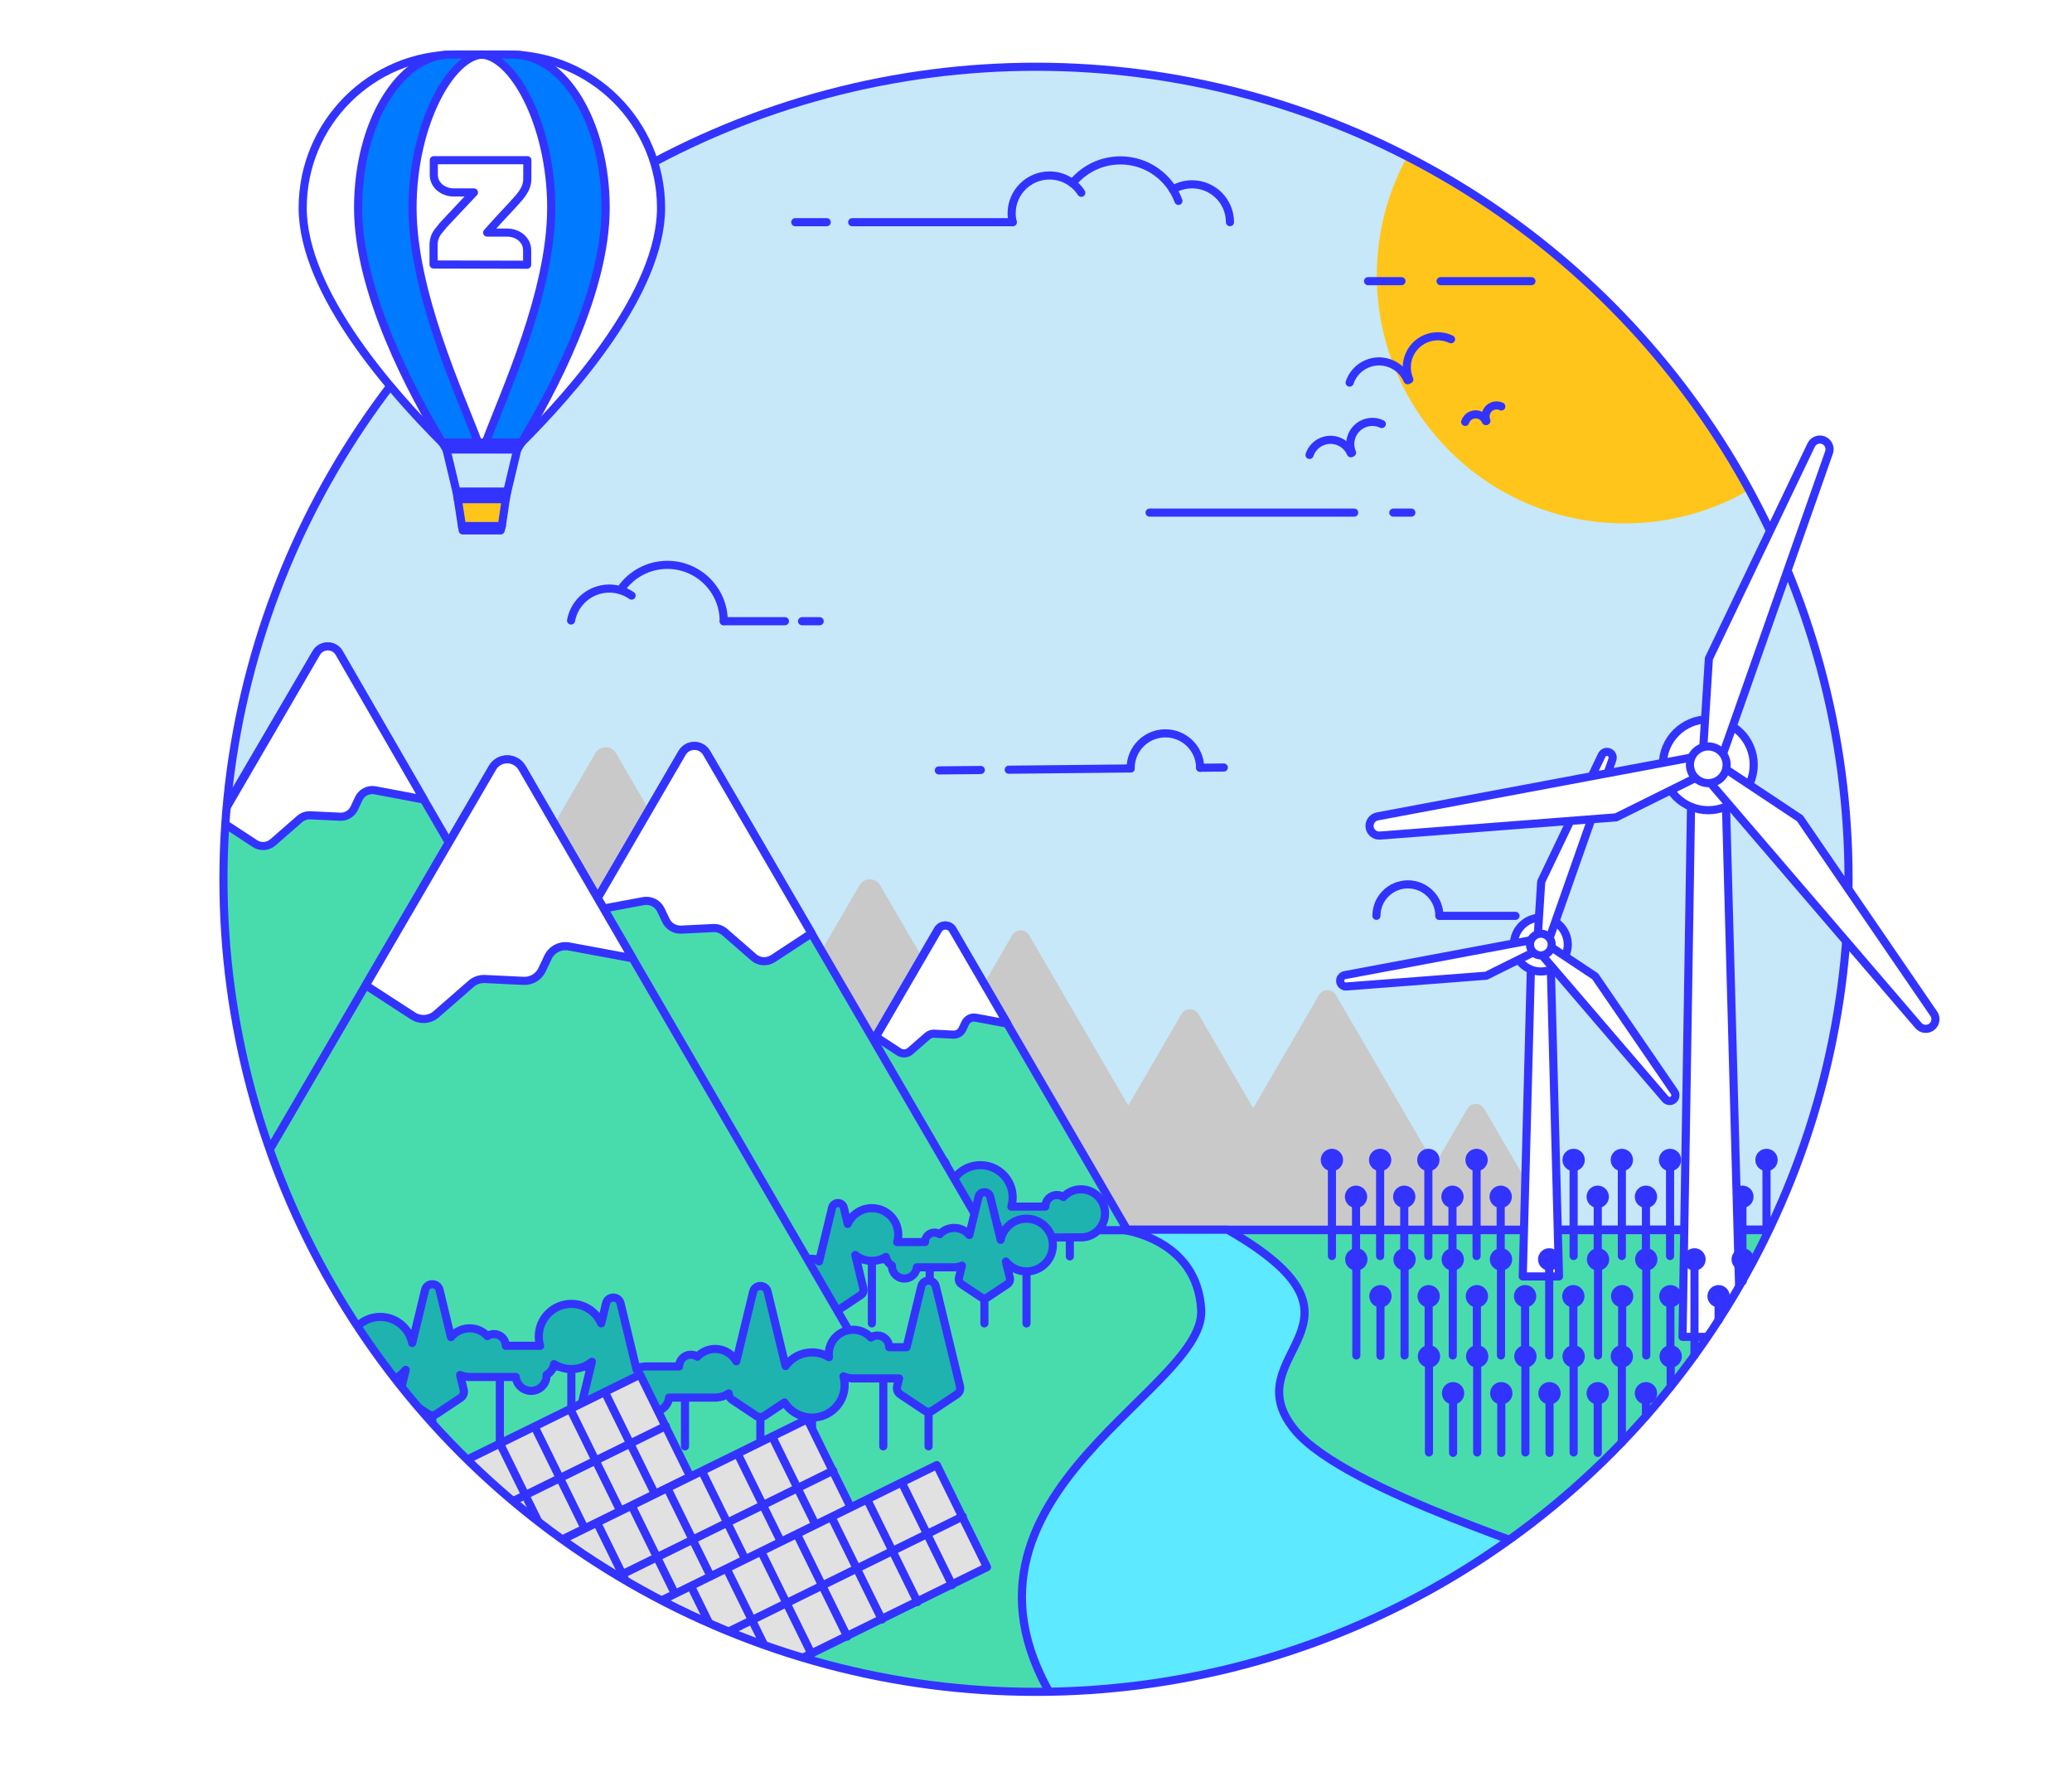 <?xml version="1.0" encoding="utf-8"?>
<!-- Generator: Adobe Illustrator 16.0.0, SVG Export Plug-In . SVG Version: 6.00 Build 0)  -->
<!DOCTYPE svg PUBLIC "-//W3C//DTD SVG 1.1//EN" "http://www.w3.org/Graphics/SVG/1.1/DTD/svg11.dtd">
<svg version="1.1" id="Layer_1" xmlns="http://www.w3.org/2000/svg" xmlns:xlink="http://www.w3.org/1999/xlink" x="0px" y="0px"
	 width="510px" height="435px" viewBox="0 0 510 435" enable-background="new 0 0 510 435" xml:space="preserve">
<rect x="0" y="0" width="510" height="435" fill="#333333" stroke="none"/>
<g>
	<defs>
		<path id="SVGID_1_" d="M55,216.43c0,110.457,89.544,199.999,200.001,199.999S455,326.887,455,216.43
			c0-110.457-89.542-200.001-199.999-200.001S55,105.973,55,216.43"/>
	</defs>
	<clipPath id="SVGID_2_">
		<use xlink:href="#SVGID_1_"  overflow="visible"/>
	</clipPath>
	<path clip-path="url(#SVGID_2_)" fill="#C7E8F9" d="M360.59,16.429L183.345,1.759c-1.359,0.669-2.815,1.065-4.331,1.089
		c-2.258,0.036-4.336-0.714-6.12-1.955l-47.898-3.964l-98.463,171l8.845,126.833l1.901,7.917h404.853l44.401-133.75L360.59,16.429z"
		/>
	
		<path clip-path="url(#SVGID_2_)" fill="none" stroke="#3333FF" stroke-width="2" stroke-linecap="round" stroke-linejoin="round" stroke-miterlimit="10" d="
		M360.59,16.429L183.345,1.759c-1.359,0.669-2.815,1.065-4.331,1.089c-2.258,0.036-4.336-0.714-6.12-1.955l-47.898-3.964
		l-98.463,171l8.845,126.833l1.901,7.917h404.853l44.401-133.75L360.59,16.429z"/>
	<path clip-path="url(#SVGID_2_)" fill="#C9C9C9" d="M344.356,334.465l-49.378-84.867c-0.929-1.596-3.233-1.596-4.162,0
		l-49.378,84.867H344.356z"/>
	<path clip-path="url(#SVGID_2_)" fill="#C9C9C9" d="M276.897,321.465L216.635,217.89c-1.132-1.947-3.945-1.947-5.079,0
		l-60.262,103.575H276.897z"/>
	<path clip-path="url(#SVGID_2_)" fill="#C9C9C9" d="M302.688,315.05l-49.378-84.867c-0.929-1.595-3.233-1.595-4.162,0
		l-49.377,84.867H302.688z"/>
	
		<line clip-path="url(#SVGID_2_)" fill="none" stroke="#3333FF" stroke-width="2" stroke-linecap="round" stroke-linejoin="round" stroke-miterlimit="10" x1="239.178" y1="296.832" x2="239.178" y2="316.979"/>
	
		<line clip-path="url(#SVGID_2_)" fill="none" stroke="#3333FF" stroke-width="2" stroke-linecap="round" stroke-linejoin="round" stroke-miterlimit="10" x1="229.812" y1="310.691" x2="229.812" y2="316.979"/>
	
		<line clip-path="url(#SVGID_2_)" fill="none" stroke="#3333FF" stroke-width="2" stroke-linecap="round" stroke-linejoin="round" stroke-miterlimit="10" x1="255.146" y1="299.036" x2="255.146" y2="316.979"/>
	<path clip-path="url(#SVGID_2_)" fill="#C9C9C9" d="M211.877,288.965L151.614,185.39c-1.133-1.947-3.945-1.947-5.079,0
		L86.273,288.965H211.877z"/>
	<path clip-path="url(#SVGID_2_)" fill="#C9C9C9" d="M378.203,329.777l-49.378-84.866c-0.928-1.597-3.231-1.597-4.161,0
		l-49.378,84.866H378.203z"/>
	<path clip-path="url(#SVGID_2_)" fill="#C9C9C9" d="M414.703,357.777l-49.378-84.866c-0.928-1.597-3.231-1.597-4.161,0
		l-49.378,84.866H414.703z"/>
	<polygon clip-path="url(#SVGID_2_)" fill="#48DCAD" points="30.5,354.534 212.25,454.784 388.125,434.534 449.845,335.784 
		444.5,310.701 442.6,302.784 75.005,302.784 	"/>
	
		<polygon clip-path="url(#SVGID_2_)" fill="none" stroke="#3333FF" stroke-width="2" stroke-linecap="round" stroke-linejoin="round" stroke-miterlimit="10" points="
		30.5,354.534 212.25,454.784 388.125,434.534 449.845,335.784 444.5,310.701 442.6,302.784 75.005,302.784 	"/>
	
		<line clip-path="url(#SVGID_2_)" fill="none" stroke="#3333FF" stroke-width="2" stroke-linecap="round" stroke-linejoin="round" stroke-miterlimit="10" x1="37.246" y1="302.68" x2="442.1" y2="302.68"/>
	<path clip-path="url(#SVGID_2_)" fill="#FFC51B" d="M460.887,67.827c0,33.689-27.311,61-61,61c-33.688,0-61-27.311-61-61
		s27.312-61,61-61C433.576,6.827,460.887,34.138,460.887,67.827"/>
	<path clip-path="url(#SVGID_2_)" fill="#5DE9FF" d="M276.126,302.68c0,0,18.595,2.057,19.536,19.75c1.118,21.022-73,48-31.5,103
		c0,0,27.229,5.972,63.5-6c18.975-6.264,59-33.984,59-34.5c0-1.5-55.528-17.712-68-33c-15.5-19,24-26-16.5-49.25H276.126z"/>
	
		<path clip-path="url(#SVGID_2_)" fill="none" stroke="#3333FF" stroke-width="2" stroke-linecap="round" stroke-linejoin="round" stroke-miterlimit="10" d="
		M276.126,302.68c0,0,18.595,2.057,19.536,19.75c1.118,21.022-73,48-31.5,103c0,0,27.229,5.972,63.5-6
		c18.975-6.264,59-33.984,59-34.5c0-1.5-55.528-17.712-68-33c-15.5-19,24-26-16.5-49.25H276.126z"/>
	
		<line clip-path="url(#SVGID_2_)" fill="none" stroke="#3333FF" stroke-width="2" stroke-linecap="round" stroke-linejoin="round" stroke-miterlimit="10" x1="263.329" y1="302.784" x2="263.329" y2="309.249"/>
	
		<line clip-path="url(#SVGID_2_)" fill="none" stroke="#3333FF" stroke-width="2" stroke-linecap="round" stroke-linejoin="round" stroke-miterlimit="10" x1="214.605" y1="307.779" x2="214.605" y2="325.744"/>
	
		<line clip-path="url(#SVGID_2_)" fill="none" stroke="#3333FF" stroke-width="2" stroke-linecap="round" stroke-linejoin="round" stroke-miterlimit="10" x1="252.661" y1="310.375" x2="252.661" y2="325.747"/>
	
		<line clip-path="url(#SVGID_2_)" fill="none" stroke="#3333FF" stroke-width="2" stroke-linecap="round" stroke-linejoin="round" stroke-miterlimit="10" x1="206.254" y1="320.137" x2="206.254" y2="325.743"/>
	
		<line clip-path="url(#SVGID_2_)" fill="none" stroke="#3333FF" stroke-width="2" stroke-linecap="round" stroke-linejoin="round" stroke-miterlimit="10" x1="242.298" y1="317.472" x2="242.298" y2="325.743"/>
	
		<line clip-path="url(#SVGID_2_)" fill="none" stroke="#3333FF" stroke-width="2" stroke-linecap="round" stroke-linejoin="round" stroke-miterlimit="10" x1="166.679" y1="317.441" x2="166.679" y2="325.744"/>
	
		<line clip-path="url(#SVGID_2_)" fill="none" stroke="#3333FF" stroke-width="2" stroke-linecap="round" stroke-linejoin="round" stroke-miterlimit="10" x1="228.845" y1="309.744" x2="228.845" y2="325.744"/>
	
		<line clip-path="url(#SVGID_2_)" fill="none" stroke="#3333FF" stroke-width="2" stroke-linecap="round" stroke-linejoin="round" stroke-miterlimit="10" x1="191.979" y1="313.854" x2="191.979" y2="325.744"/>
	
		<line clip-path="url(#SVGID_2_)" fill="none" stroke="#3333FF" stroke-width="2" stroke-linecap="round" stroke-linejoin="round" stroke-miterlimit="10" x1="152.487" y1="310.028" x2="152.487" y2="325.744"/>
	
		<line clip-path="url(#SVGID_2_)" fill="none" stroke="#3333FF" stroke-width="2" stroke-linecap="round" stroke-linejoin="round" stroke-miterlimit="10" x1="176.968" y1="317.83" x2="176.968" y2="325.744"/>
	
		<line clip-path="url(#SVGID_2_)" fill="none" stroke="#3333FF" stroke-width="2" stroke-linecap="round" stroke-linejoin="round" stroke-miterlimit="10" x1="143.472" y1="316.768" x2="143.472" y2="325.744"/>
	
		<line clip-path="url(#SVGID_2_)" fill="none" stroke="#3333FF" stroke-width="2" stroke-linecap="round" stroke-linejoin="round" stroke-miterlimit="10" x1="140.634" y1="333.798" x2="140.634" y2="356.003"/>
	
		<line clip-path="url(#SVGID_2_)" fill="none" stroke="#3333FF" stroke-width="2" stroke-linecap="round" stroke-linejoin="round" stroke-miterlimit="10" x1="93.596" y1="337.006" x2="93.596" y2="356.008"/>
	
		<line clip-path="url(#SVGID_2_)" fill="none" stroke="#3333FF" stroke-width="2" stroke-linecap="round" stroke-linejoin="round" stroke-miterlimit="10" x1="150.956" y1="349.073" x2="150.956" y2="356.004"/>
	
		<line clip-path="url(#SVGID_2_)" fill="none" stroke="#3333FF" stroke-width="2" stroke-linecap="round" stroke-linejoin="round" stroke-miterlimit="10" x1="106.405" y1="345.778" x2="106.405" y2="356.004"/>
	
		<line clip-path="url(#SVGID_2_)" fill="none" stroke="#3333FF" stroke-width="2" stroke-linecap="round" stroke-linejoin="round" stroke-miterlimit="10" x1="199.872" y1="345.741" x2="199.872" y2="356.004"/>
	
		<line clip-path="url(#SVGID_2_)" fill="none" stroke="#3333FF" stroke-width="2" stroke-linecap="round" stroke-linejoin="round" stroke-miterlimit="10" x1="123.034" y1="336.227" x2="123.034" y2="356.003"/>
	
		<line clip-path="url(#SVGID_2_)" fill="none" stroke="#3333FF" stroke-width="2" stroke-linecap="round" stroke-linejoin="round" stroke-miterlimit="10" x1="168.602" y1="341.306" x2="168.602" y2="356.003"/>
	
		<line clip-path="url(#SVGID_2_)" fill="none" stroke="#3333FF" stroke-width="2" stroke-linecap="round" stroke-linejoin="round" stroke-miterlimit="10" x1="217.413" y1="336.578" x2="217.413" y2="356.004"/>
	
		<line clip-path="url(#SVGID_2_)" fill="none" stroke="#3333FF" stroke-width="2" stroke-linecap="round" stroke-linejoin="round" stroke-miterlimit="10" x1="187.154" y1="346.221" x2="187.154" y2="356.003"/>
	
		<line clip-path="url(#SVGID_2_)" fill="none" stroke="#3333FF" stroke-width="2" stroke-linecap="round" stroke-linejoin="round" stroke-miterlimit="10" x1="228.557" y1="344.908" x2="228.557" y2="356.004"/>
</g>
<g>
	<defs>
		<rect id="SVGID_3_" width="510" height="435"/>
	</defs>
	<clipPath id="SVGID_4_">
		<use xlink:href="#SVGID_3_"  overflow="visible"/>
	</clipPath>
	
		<path clip-path="url(#SVGID_4_)" fill="none" stroke="#3333FF" stroke-width="2" stroke-linecap="round" stroke-linejoin="round" stroke-miterlimit="10" d="
		M178.139,152.904c0-7.66-6.21-13.87-13.87-13.87c-4.787,0-9.009,2.426-11.501,6.115"/>
	
		<line clip-path="url(#SVGID_4_)" fill="none" stroke="#3333FF" stroke-width="2" stroke-linecap="round" stroke-linejoin="round" stroke-miterlimit="10" x1="178.139" y1="152.904" x2="193.202" y2="152.904"/>
	
		<line clip-path="url(#SVGID_4_)" fill="none" stroke="#3333FF" stroke-width="2" stroke-linecap="round" stroke-linejoin="round" stroke-miterlimit="10" x1="197.412" y1="152.904" x2="201.754" y2="152.904"/>
	
		<path clip-path="url(#SVGID_4_)" fill="none" stroke="#3333FF" stroke-width="2" stroke-linecap="round" stroke-linejoin="round" stroke-miterlimit="10" d="
		M155.46,146.6c-1.553-1.088-3.443-1.727-5.483-1.727c-4.701,0-8.608,3.389-9.413,7.856"/>
	
		<path clip-path="url(#SVGID_4_)" fill="none" stroke="#3333FF" stroke-width="2" stroke-linecap="round" stroke-linejoin="round" stroke-miterlimit="10" d="
		M354.281,225.422c0-4.277-3.467-7.744-7.743-7.744s-7.743,3.466-7.743,7.744"/>
	
		<line clip-path="url(#SVGID_4_)" fill="none" stroke="#3333FF" stroke-width="2" stroke-linecap="round" stroke-linejoin="round" stroke-miterlimit="10" x1="354.281" y1="225.422" x2="373.026" y2="225.422"/>
	
		<line clip-path="url(#SVGID_4_)" fill="none" stroke="#3333FF" stroke-width="2" stroke-linecap="round" stroke-linejoin="round" stroke-miterlimit="10" x1="354.584" y1="69.207" x2="376.951" y2="69.207"/>
	
		<line clip-path="url(#SVGID_4_)" fill="none" stroke="#3333FF" stroke-width="2" stroke-linecap="round" stroke-linejoin="round" stroke-miterlimit="10" x1="336.734" y1="69.207" x2="344.954" y2="69.207"/>
	
		<path clip-path="url(#SVGID_4_)" fill="none" stroke="#3333FF" stroke-width="2" stroke-linecap="round" stroke-linejoin="round" stroke-miterlimit="10" d="
		M263.979,45.101c2.788-3.429,7.041-5.62,11.806-5.62c6.556,0,12.144,4.15,14.278,9.967"/>
	
		<path clip-path="url(#SVGID_4_)" fill="none" stroke="#3333FF" stroke-width="2" stroke-linecap="round" stroke-linejoin="round" stroke-miterlimit="10" d="
		M288.688,46.659c1.389-0.82,3.007-1.291,4.735-1.291c5.146,0,9.32,4.173,9.32,9.32"/>
	
		<line clip-path="url(#SVGID_4_)" fill="none" stroke="#3333FF" stroke-width="2" stroke-linecap="round" stroke-linejoin="round" stroke-miterlimit="10" x1="209.76" y1="54.688" x2="249.263" y2="54.688"/>
	
		<line clip-path="url(#SVGID_4_)" fill="none" stroke="#3333FF" stroke-width="2" stroke-linecap="round" stroke-linejoin="round" stroke-miterlimit="10" x1="195.746" y1="54.688" x2="203.49" y2="54.688"/>
	
		<path clip-path="url(#SVGID_4_)" fill="none" stroke="#3333FF" stroke-width="2" stroke-linecap="round" stroke-linejoin="round" stroke-miterlimit="10" d="
		M249.263,54.69c-0.168-0.7-0.257-1.43-0.257-2.181c0-5.147,4.173-9.319,9.319-9.319c3.282,0,6.168,1.696,7.829,4.26"/>
	
		<path clip-path="url(#SVGID_4_)" fill="none" stroke="#3333FF" stroke-width="2" stroke-linecap="round" stroke-linejoin="round" stroke-miterlimit="10" d="
		M278.297,189.148c-0.048-4.725,3.743-8.594,8.468-8.643c4.726-0.048,8.595,3.743,8.643,8.468"/>
	
		<line clip-path="url(#SVGID_4_)" fill="none" stroke="#3333FF" stroke-width="2" stroke-linecap="round" stroke-linejoin="round" stroke-miterlimit="10" x1="278.297" y1="189.148" x2="248.296" y2="189.455"/>
	
		<line clip-path="url(#SVGID_4_)" fill="none" stroke="#3333FF" stroke-width="2" stroke-linecap="round" stroke-linejoin="round" stroke-miterlimit="10" x1="301.226" y1="188.914" x2="295.408" y2="188.974"/>
	
		<line clip-path="url(#SVGID_4_)" fill="none" stroke="#3333FF" stroke-width="2" stroke-linecap="round" stroke-linejoin="round" stroke-miterlimit="10" x1="241.41" y1="189.525" x2="231.083" y2="189.63"/>
	
		<line clip-path="url(#SVGID_4_)" fill="none" stroke="#3333FF" stroke-width="2" stroke-linecap="round" stroke-linejoin="round" stroke-miterlimit="10" x1="333.323" y1="126.176" x2="282.961" y2="126.176"/>
	
		<line clip-path="url(#SVGID_4_)" fill="none" stroke="#3333FF" stroke-width="2" stroke-linecap="round" stroke-linejoin="round" stroke-miterlimit="10" x1="347.391" y1="126.176" x2="342.954" y2="126.176"/>
	
		<path clip-path="url(#SVGID_4_)" fill="none" stroke="#3333FF" stroke-width="2" stroke-linecap="round" stroke-linejoin="round" stroke-miterlimit="10" d="
		M332.2,94.172c0.667-1.997,2.152-3.71,4.24-4.603c3.877-1.657,8.364,0.142,10.022,4.019"/>
	
		<path clip-path="url(#SVGID_4_)" fill="none" stroke="#3333FF" stroke-width="2" stroke-linecap="round" stroke-linejoin="round" stroke-miterlimit="10" d="
		M357.156,83.501c-1.904-0.897-4.169-1.007-6.257-0.114c-3.877,1.658-5.677,6.145-4.018,10.022"/>
	
		<path clip-path="url(#SVGID_4_)" fill="none" stroke="#3333FF" stroke-width="2" stroke-linecap="round" stroke-linejoin="round" stroke-miterlimit="10" d="
		M322.329,111.975c0.477-1.423,1.534-2.644,3.022-3.28c2.763-1.182,5.961,0.1,7.143,2.863"/>
	
		<path clip-path="url(#SVGID_4_)" fill="none" stroke="#3333FF" stroke-width="2" stroke-linecap="round" stroke-linejoin="round" stroke-miterlimit="10" d="
		M340.116,104.37c-1.356-0.64-2.972-0.718-4.46-0.082c-2.764,1.182-4.046,4.38-2.864,7.144"/>
	
		<path clip-path="url(#SVGID_4_)" fill="none" stroke="#3333FF" stroke-width="2" stroke-linecap="round" stroke-linejoin="round" stroke-miterlimit="10" d="
		M360.634,103.849c0.238-0.711,0.769-1.322,1.511-1.64c1.383-0.591,2.981,0.05,3.572,1.432"/>
	
		<path clip-path="url(#SVGID_4_)" fill="none" stroke="#3333FF" stroke-width="2" stroke-linecap="round" stroke-linejoin="round" stroke-miterlimit="10" d="
		M369.527,100.046c-0.679-0.32-1.484-0.359-2.229-0.041c-1.383,0.591-2.024,2.19-1.434,3.572"/>
</g>
<g>
	<defs>
		<rect id="SVGID_5_" width="510" height="435"/>
	</defs>
	<clipPath id="SVGID_6_">
		<use xlink:href="#SVGID_5_"  overflow="visible"/>
	</clipPath>
	<path clip-path="url(#SVGID_6_)" fill="#48DCAD" d="M277.483,302.784l-43.027-73.952c-0.809-1.391-2.818-1.391-3.626,0
		l-31.522,54.176l-5.07,19.776H277.483z"/>
	
		<path clip-path="url(#SVGID_6_)" fill="none" stroke="#3333FF" stroke-width="2" stroke-linecap="round" stroke-linejoin="round" stroke-miterlimit="10" d="
		M277.483,302.784l-43.027-73.952c-0.809-1.391-2.818-1.391-3.626,0l-31.522,54.176l-5.07,19.776H277.483z"/>
	<path clip-path="url(#SVGID_6_)" fill="#FFFFFF" d="M215.589,255.199l5.633,3.695c0.883,0.579,2.044,0.5,2.84-0.194l4.223-3.687
		c0.458-0.399,1.054-0.606,1.661-0.578l4.695,0.227c0.951,0.046,1.837-0.486,2.243-1.349l0.71-1.508
		c0.457-0.968,1.509-1.506,2.561-1.311l7.789,1.452l-13.441-23.103c-0.799-1.373-2.781-1.373-3.58,0L215.589,255.199z"/>
	
		<path clip-path="url(#SVGID_6_)" fill="none" stroke="#3333FF" stroke-width="2" stroke-linecap="round" stroke-linejoin="round" stroke-miterlimit="10" d="
		M215.589,255.199l5.633,3.695c0.883,0.579,2.044,0.5,2.84-0.194l4.223-3.687c0.458-0.399,1.054-0.606,1.661-0.578l4.695,0.227
		c0.951,0.046,1.837-0.486,2.243-1.349l0.71-1.508c0.457-0.968,1.509-1.506,2.561-1.311l7.789,1.452l-13.441-23.103
		c-0.799-1.373-2.781-1.373-3.58,0L215.589,255.199z"/>
	<path clip-path="url(#SVGID_6_)" fill="#1EB3AE" d="M223.458,310.995l5.892-24.353c0.447-1.848,3.076-1.848,3.523,0l1.184,4.892
		c1.228-2.792,4.017-4.742,7.263-4.742c4.382,0,7.935,3.552,7.935,7.934c0,0.794-0.118,1.561-0.336,2.284
		c0.11-0.01,0.222-0.017,0.335-0.017h8.041c0-1.575,1.276-2.853,2.852-2.853c0.591,0,1.14,0.179,1.595,0.487
		c1.082-1.16,2.619-1.891,4.33-1.891c3.271,0,5.924,2.653,5.924,5.925c0,3.155-2.47,5.729-5.582,5.906l-11.564,0.019
		c-0.188,1.898-1.79,3.384-3.74,3.384c-2.075,0-3.757-1.683-3.757-3.758c0-0.046,0.005-0.091,0.006-0.137
		c-0.951-0.551-1.636-1.502-1.836-2.621c-1.218,0.763-2.658,1.205-4.202,1.205c-1.896,0-3.636-0.666-5.002-1.776l2.447,10.111
		c0.178,0.739-1.77-1.349-2.404-0.926l-3.778-7.886c-0.608,0.406-0.581-13.271-3.058,1.402l-2.12-2.606
		C226.771,300.557,223.279,311.734,223.458,310.995"/>
	
		<path clip-path="url(#SVGID_6_)" fill="none" stroke="#3333FF" stroke-width="2" stroke-linecap="round" stroke-linejoin="round" stroke-miterlimit="10" d="
		M223.458,310.995l5.892-24.353c0.447-1.848,3.076-1.848,3.523,0l1.184,4.892c1.228-2.792,4.017-4.742,7.263-4.742
		c4.382,0,7.935,3.552,7.935,7.934c0,0.794-0.118,1.561-0.336,2.284c0.11-0.01,0.222-0.017,0.335-0.017h8.041
		c0-1.575,1.276-2.853,2.852-2.853c0.591,0,1.14,0.179,1.595,0.487c1.082-1.16,2.619-1.891,4.33-1.891
		c3.271,0,5.924,2.653,5.924,5.925c0,3.155-2.47,5.729-5.582,5.906l-11.564,0.019c-0.188,1.898-1.79,3.384-3.74,3.384
		c-2.075,0-3.757-1.683-3.757-3.758c0-0.046,0.005-0.091,0.006-0.137c-0.951-0.551-1.636-1.502-1.836-2.621
		c-1.218,0.763-2.658,1.205-4.202,1.205c-1.896,0-3.636-0.666-5.002-1.776l2.447,10.111c0.178,0.739-1.77-1.349-2.404-0.926
		l-3.778-7.886c-0.608,0.406-0.581-13.271-3.058,1.402l-2.12-2.606C226.771,300.557,223.279,311.734,223.458,310.995z"/>
	<path clip-path="url(#SVGID_6_)" fill="#48DCAD" d="M18.242,262.526l59.534-101.76c1.264-2.172,4.401-2.172,5.664,0l81.394,140.413
		L19.48,316.93L18.242,262.526z"/>
	
		<path clip-path="url(#SVGID_6_)" fill="none" stroke="#3333FF" stroke-width="2" stroke-linecap="round" stroke-linejoin="round" stroke-miterlimit="10" d="
		M18.242,262.526l59.534-101.76c1.264-2.172,4.401-2.172,5.664,0l81.394,140.413L19.48,316.93L18.242,262.526z"/>
	<path clip-path="url(#SVGID_6_)" fill="#FFFFFF" d="M53.944,201.867l8.797,5.772c1.38,0.906,3.192,0.781,4.435-0.303l6.598-5.758
		c0.716-0.625,1.646-0.948,2.595-0.902l7.332,0.352c1.486,0.072,2.869-0.759,3.503-2.105l1.11-2.355
		c0.713-1.513,2.356-2.353,4-2.047l12.014,2.276l-20.842-36.093c-1.248-2.144-4.345-2.144-5.592,0L53.944,201.867z"/>
	
		<path clip-path="url(#SVGID_6_)" fill="none" stroke="#3333FF" stroke-width="2" stroke-linecap="round" stroke-linejoin="round" stroke-miterlimit="10" d="
		M53.944,201.867l8.797,5.772c1.38,0.906,3.192,0.781,4.435-0.303l6.598-5.758c0.716-0.625,1.646-0.948,2.595-0.902l7.332,0.352
		c1.486,0.072,2.869-0.759,3.503-2.105l1.11-2.355c0.713-1.513,2.356-2.353,4-2.047l12.014,2.276l-20.842-36.093
		c-1.248-2.144-4.345-2.144-5.592,0L53.944,201.867z"/>
	<path clip-path="url(#SVGID_6_)" fill="#48DCAD" d="M246.422,309.961l-72.477-124.566c-1.362-2.342-4.745-2.342-6.108,0
		l-53.095,91.255l-8.541,33.312H246.422z"/>
	
		<path clip-path="url(#SVGID_6_)" fill="none" stroke="#3333FF" stroke-width="2" stroke-linecap="round" stroke-linejoin="round" stroke-miterlimit="10" d="
		M246.422,309.961l-72.477-124.566c-1.362-2.342-4.745-2.342-6.108,0l-53.095,91.255l-8.541,33.312H246.422z"/>
	<path clip-path="url(#SVGID_6_)" fill="#FFFFFF" d="M199.758,229.719l-9.487,6.225c-1.488,0.977-3.444,0.843-4.784-0.327
		l-7.115-6.209c-0.771-0.675-1.774-1.022-2.798-0.974l-7.907,0.38c-1.602,0.077-3.094-0.818-3.778-2.27l-1.197-2.54
		c-0.769-1.631-2.541-2.538-4.314-2.208l-13.12,2.445l22.641-38.915c1.345-2.312,4.685-2.312,6.03,0L199.758,229.719z"/>
	
		<path clip-path="url(#SVGID_6_)" fill="none" stroke="#3333FF" stroke-width="2" stroke-linecap="round" stroke-linejoin="round" stroke-miterlimit="10" d="
		M199.758,229.719l-9.487,6.225c-1.488,0.977-3.444,0.843-4.784-0.327l-7.115-6.209c-0.771-0.675-1.774-1.022-2.798-0.974
		l-7.907,0.38c-1.602,0.077-3.094-0.818-3.778-2.27l-1.197-2.54c-0.769-1.631-2.541-2.538-4.314-2.208l-13.12,2.445l22.641-38.915
		c1.345-2.312,4.685-2.312,6.03,0L199.758,229.719z"/>
	<path clip-path="url(#SVGID_6_)" fill="#1EB3AE" d="M137.211,313.805l4.819-19.922c0.367-1.512,2.517-1.512,2.883,0l2.933,12.12
		h3.469c0-1.288,1.045-2.333,2.334-2.333c0.483,0,0.932,0.147,1.304,0.399c0.885-0.95,2.143-1.546,3.542-1.546
		c2.677,0,4.847,2.17,4.847,4.845c0,0.21-0.018,0.415-0.044,0.618c0.984-0.602,2.142-0.95,3.381-0.95
		c2.17,0,4.091,1.067,5.268,2.703l3.579-14.793c0.367-1.513,2.518-1.513,2.883,0l3.352,13.851c0.834-1.462,2.405-2.448,4.209-2.448
		c1.399,0,2.657,0.597,3.542,1.546c0.372-0.252,0.821-0.399,1.304-0.399c1.289,0,2.333,1.044,2.333,2.333h6.579
		c0.711,0,1.363,0.242,1.886,0.645l3.199-13.22c0.366-1.512,2.517-1.512,2.882,0l0.968,4c1.006-2.283,3.287-3.879,5.943-3.879
		c3.584,0,6.491,2.906,6.491,6.491c0,0.649-0.097,1.276-0.275,1.868c0.09-0.008,0.181-0.014,0.274-0.014h6.577
		c0-1.289,1.045-2.333,2.334-2.333c0.483,0,0.932,0.146,1.305,0.397c0.884-0.949,2.141-1.545,3.541-1.545
		c1.5,0,2.84,0.681,3.729,1.752l2.275-9.403c0.366-1.513,2.517-1.513,2.882,0l2.561,10.581c0.599-2.966,3.219-5.198,6.361-5.198
		c3.585,0,6.491,2.904,6.491,6.489s-2.906,6.49-6.491,6.49c-2.052,0-3.88-0.952-5.069-2.438l0.967,3.995
		c0.146,0.606-0.101,1.237-0.619,1.583l-4.819,3.213c-0.498,0.332-1.147,0.332-1.645,0l-4.82-3.213
		c-0.517-0.346-0.765-0.977-0.619-1.583l0.721-2.977c-0.504,0.215-1.05,0.354-1.625,0.385v0.016h-9.461
		c-0.153,1.554-1.464,2.769-3.059,2.769c-1.697,0-3.073-1.377-3.073-3.075c0-0.038,0.004-0.073,0.005-0.111
		c-0.778-0.449-1.339-1.229-1.502-2.145c-0.997,0.624-2.175,0.986-3.437,0.986c-1.551,0-2.975-0.545-4.092-1.453l2.001,8.271
		c0.146,0.606-0.101,1.237-0.618,1.583l-4.82,3.213c-0.498,0.332-1.147,0.332-1.645,0l-4.82-3.213
		c-0.228-0.151-0.401-0.362-0.513-0.6c-0.522,0.408-1.177,0.653-1.89,0.653c-1.595,0-2.905-1.215-3.059-2.77h-9.46v-0.014
		c-0.896-0.051-1.723-0.349-2.424-0.821c0.003,0.492-0.235,0.963-0.657,1.244l-4.818,3.211c-0.499,0.332-1.147,0.332-1.645,0
		l-3.988-2.657c-1.151,1.813-3.174,3.016-5.479,3.016c-3.585,0-6.49-2.906-6.49-6.491c0-0.596,0.081-1.172,0.231-1.72
		c-0.51,0.221-1.063,0.359-1.645,0.394v0.014h-9.427l0.384,1.59c0.147,0.604-0.1,1.236-0.619,1.583l-4.819,3.212
		c-0.498,0.332-1.146,0.332-1.645,0l-4.819-3.212C137.312,315.041,137.065,314.409,137.211,313.805"/>
	
		<path clip-path="url(#SVGID_6_)" fill="none" stroke="#3333FF" stroke-width="2" stroke-linecap="round" stroke-linejoin="round" stroke-miterlimit="10" d="
		M137.211,313.805l4.819-19.922c0.367-1.512,2.517-1.512,2.883,0l2.933,12.12h3.469c0-1.288,1.045-2.333,2.334-2.333
		c0.483,0,0.932,0.147,1.304,0.399c0.885-0.95,2.143-1.546,3.542-1.546c2.677,0,4.847,2.17,4.847,4.845
		c0,0.21-0.018,0.415-0.044,0.618c0.984-0.602,2.142-0.95,3.381-0.95c2.17,0,4.091,1.067,5.268,2.703l3.579-14.793
		c0.367-1.513,2.518-1.513,2.883,0l3.352,13.851c0.834-1.462,2.405-2.448,4.209-2.448c1.399,0,2.657,0.597,3.542,1.546
		c0.372-0.252,0.821-0.399,1.304-0.399c1.289,0,2.333,1.044,2.333,2.333h6.579c0.711,0,1.363,0.242,1.886,0.645l3.199-13.22
		c0.366-1.512,2.517-1.512,2.882,0l0.968,4c1.006-2.283,3.287-3.879,5.943-3.879c3.584,0,6.491,2.906,6.491,6.491
		c0,0.649-0.097,1.276-0.275,1.868c0.09-0.008,0.181-0.014,0.274-0.014h6.577c0-1.289,1.045-2.333,2.334-2.333
		c0.483,0,0.932,0.146,1.305,0.397c0.884-0.949,2.141-1.545,3.541-1.545c1.5,0,2.84,0.681,3.729,1.752l2.275-9.403
		c0.366-1.513,2.517-1.513,2.882,0l2.561,10.581c0.599-2.966,3.219-5.198,6.361-5.198c3.585,0,6.491,2.904,6.491,6.489
		s-2.906,6.49-6.491,6.49c-2.052,0-3.88-0.952-5.069-2.438l0.967,3.995c0.146,0.606-0.101,1.237-0.619,1.583l-4.819,3.213
		c-0.498,0.332-1.147,0.332-1.645,0l-4.82-3.213c-0.517-0.346-0.765-0.977-0.619-1.583l0.721-2.977
		c-0.504,0.215-1.05,0.354-1.625,0.385v0.016h-9.461c-0.153,1.554-1.464,2.769-3.059,2.769c-1.697,0-3.073-1.377-3.073-3.075
		c0-0.038,0.004-0.073,0.005-0.111c-0.778-0.449-1.339-1.229-1.502-2.145c-0.997,0.624-2.175,0.986-3.437,0.986
		c-1.551,0-2.975-0.545-4.092-1.453l2.001,8.271c0.146,0.606-0.101,1.237-0.618,1.583l-4.82,3.213c-0.498,0.332-1.147,0.332-1.645,0
		l-4.82-3.213c-0.228-0.151-0.401-0.362-0.513-0.6c-0.522,0.408-1.177,0.653-1.89,0.653c-1.595,0-2.905-1.215-3.059-2.77h-9.46
		v-0.014c-0.896-0.051-1.723-0.349-2.424-0.821c0.003,0.492-0.235,0.963-0.657,1.244l-4.818,3.211c-0.499,0.332-1.147,0.332-1.645,0
		l-3.988-2.657c-1.151,1.813-3.174,3.016-5.479,3.016c-3.585,0-6.49-2.906-6.49-6.491c0-0.596,0.081-1.172,0.231-1.72
		c-0.51,0.221-1.063,0.359-1.645,0.394v0.014h-9.427l0.384,1.59c0.147,0.604-0.1,1.236-0.619,1.583l-4.819,3.212
		c-0.498,0.332-1.146,0.332-1.645,0l-4.819-3.212C137.312,315.041,137.065,314.409,137.211,313.805z"/>
	<path clip-path="url(#SVGID_6_)" fill="#48DCAD" d="M35.662,335.614l85.509-146.548c1.643-2.824,5.723-2.824,7.366,0
		l85.875,147.863L35.662,335.614z"/>
	
		<path clip-path="url(#SVGID_6_)" fill="none" stroke="#3333FF" stroke-width="2" stroke-linecap="round" stroke-linejoin="round" stroke-miterlimit="10" d="
		M35.662,335.614l85.509-146.548c1.643-2.824,5.723-2.824,7.366,0l85.875,147.863L35.662,335.614z"/>
	<path clip-path="url(#SVGID_6_)" fill="#FFFFFF" d="M90.03,242.513l11.587,7.516c1.794,1.176,4.151,1.015,5.768-0.396l8.581-7.487
		c0.93-0.813,2.14-1.233,3.375-1.174l9.535,0.459c1.932,0.093,3.731-0.987,4.556-2.738l1.444-3.063
		c0.926-1.967,3.064-3.061,5.202-2.661l15.612,2.897l-27.199-46.879c-1.622-2.788-5.649-2.788-7.273,0L90.03,242.513z"/>
	
		<path clip-path="url(#SVGID_6_)" fill="none" stroke="#3333FF" stroke-width="2" stroke-linecap="round" stroke-linejoin="round" stroke-miterlimit="10" d="
		M90.03,242.513l11.587,7.516c1.794,1.176,4.151,1.015,5.768-0.396l8.581-7.487c0.93-0.813,2.14-1.233,3.375-1.174l9.535,0.459
		c1.932,0.093,3.731-0.987,4.556-2.738l1.444-3.063c0.926-1.967,3.064-3.061,5.202-2.661l15.612,2.897l-27.199-46.879
		c-1.622-2.788-5.649-2.788-7.273,0L90.03,242.513z"/>
	<path clip-path="url(#SVGID_6_)" fill="#1EB3AE" d="M236.295,341.246l-5.957-24.622c-0.452-1.87-3.11-1.87-3.564,0l-3.624,14.979
		h-4.289c0-1.592-1.291-2.884-2.884-2.884c-0.597,0-1.152,0.181-1.613,0.493c-1.092-1.174-2.647-1.911-4.377-1.911
		c-3.308,0-5.99,2.681-5.99,5.99c0,0.259,0.022,0.512,0.054,0.763c-1.217-0.745-2.648-1.174-4.179-1.174
		c-2.682,0-5.056,1.317-6.513,3.341l-4.422-18.286c-0.453-1.87-3.112-1.87-3.564,0l-4.142,17.122
		c-1.032-1.808-2.973-3.029-5.203-3.029c-1.73,0-3.284,0.738-4.378,1.911c-0.459-0.311-1.014-0.492-1.612-0.492
		c-1.593,0-2.884,1.291-2.884,2.885h-8.13c-0.879,0-1.686,0.299-2.333,0.795l-3.954-16.339c-0.452-1.869-3.11-1.869-3.563,0
		l-1.195,4.943c-1.244-2.821-4.063-4.795-7.345-4.795c-4.431,0-8.023,3.592-8.023,8.024c0,0.803,0.12,1.577,0.339,2.308
		c-0.111-0.009-0.224-0.016-0.338-0.016h-8.13c0-1.593-1.291-2.885-2.884-2.885c-0.598,0-1.153,0.182-1.613,0.492
		c-1.093-1.174-2.647-1.911-4.378-1.911c-1.853,0-3.51,0.844-4.609,2.165l-2.811-11.62c-0.453-1.869-3.112-1.869-3.564,0
		l-3.164,13.077c-0.74-3.666-3.978-6.426-7.863-6.426c-4.431,0-8.023,3.592-8.023,8.023c0,4.431,3.592,8.021,8.023,8.021
		c2.536,0,4.796-1.177,6.265-3.014l-1.195,4.938c-0.181,0.748,0.125,1.529,0.766,1.956l5.957,3.972c0.615,0.41,1.417,0.41,2.033,0
		l5.956-3.972c0.641-0.427,0.946-1.208,0.766-1.956l-0.891-3.681c0.623,0.268,1.298,0.438,2.009,0.479v0.018h11.693
		c0.19,1.92,1.81,3.421,3.78,3.421c2.099,0,3.8-1.701,3.8-3.799c0-0.047-0.006-0.092-0.007-0.138c0.962-0.558,1.655-1.52,1.857-2.65
		c1.232,0.771,2.687,1.218,4.249,1.218c1.917,0,3.677-0.674,5.057-1.797l-2.473,10.225c-0.182,0.747,0.124,1.528,0.764,1.957
		l5.958,3.97c0.615,0.41,1.417,0.41,2.033,0l5.957-3.97c0.282-0.189,0.495-0.449,0.635-0.742c0.644,0.504,1.454,0.807,2.335,0.807
		c1.971,0,3.591-1.501,3.781-3.422h11.693v-0.018c1.108-0.063,2.13-0.432,2.996-1.015c-0.004,0.608,0.29,1.19,0.811,1.537
		l5.957,3.969c0.616,0.411,1.418,0.411,2.033,0l4.928-3.284c1.424,2.239,3.924,3.727,6.773,3.727c4.431,0,8.023-3.592,8.023-8.023
		c0-0.735-0.101-1.447-0.287-2.126c0.629,0.273,1.313,0.447,2.033,0.488v0.017h11.652l-0.475,1.965
		c-0.181,0.748,0.124,1.528,0.765,1.956l5.957,3.97c0.615,0.41,1.418,0.41,2.033,0l5.957-3.97
		C236.171,342.774,236.476,341.994,236.295,341.246"/>
	
		<path clip-path="url(#SVGID_6_)" fill="none" stroke="#3333FF" stroke-width="2" stroke-linecap="round" stroke-linejoin="round" stroke-miterlimit="10" d="
		M236.295,341.246l-5.957-24.622c-0.452-1.87-3.11-1.87-3.564,0l-3.624,14.979h-4.289c0-1.592-1.291-2.884-2.884-2.884
		c-0.597,0-1.152,0.181-1.613,0.493c-1.092-1.174-2.647-1.911-4.377-1.911c-3.308,0-5.99,2.681-5.99,5.99
		c0,0.259,0.022,0.512,0.054,0.763c-1.217-0.745-2.648-1.174-4.179-1.174c-2.682,0-5.056,1.317-6.513,3.341l-4.422-18.286
		c-0.453-1.87-3.112-1.87-3.564,0l-4.142,17.122c-1.032-1.808-2.973-3.029-5.203-3.029c-1.73,0-3.284,0.738-4.378,1.911
		c-0.459-0.311-1.014-0.492-1.612-0.492c-1.593,0-2.884,1.291-2.884,2.885h-8.13c-0.879,0-1.686,0.299-2.333,0.795l-3.954-16.339
		c-0.452-1.869-3.11-1.869-3.563,0l-1.195,4.943c-1.244-2.821-4.063-4.795-7.345-4.795c-4.431,0-8.023,3.592-8.023,8.024
		c0,0.803,0.12,1.577,0.339,2.308c-0.111-0.009-0.224-0.016-0.338-0.016h-8.13c0-1.593-1.291-2.885-2.884-2.885
		c-0.598,0-1.153,0.182-1.613,0.492c-1.093-1.174-2.647-1.911-4.378-1.911c-1.853,0-3.51,0.844-4.609,2.165l-2.811-11.62
		c-0.453-1.869-3.112-1.869-3.564,0l-3.164,13.077c-0.74-3.666-3.978-6.426-7.863-6.426c-4.431,0-8.023,3.592-8.023,8.023
		c0,4.431,3.592,8.021,8.023,8.021c2.536,0,4.796-1.177,6.265-3.014l-1.195,4.938c-0.181,0.748,0.125,1.529,0.766,1.956l5.957,3.972
		c0.615,0.41,1.417,0.41,2.033,0l5.956-3.972c0.641-0.427,0.946-1.208,0.766-1.956l-0.891-3.681
		c0.623,0.268,1.298,0.438,2.009,0.479v0.018h11.693c0.19,1.92,1.81,3.421,3.78,3.421c2.099,0,3.8-1.701,3.8-3.799
		c0-0.047-0.006-0.092-0.007-0.138c0.962-0.558,1.655-1.52,1.857-2.65c1.232,0.771,2.687,1.218,4.249,1.218
		c1.917,0,3.677-0.674,5.057-1.797l-2.473,10.225c-0.182,0.747,0.124,1.528,0.764,1.957l5.958,3.97c0.615,0.41,1.417,0.41,2.033,0
		l5.957-3.97c0.282-0.189,0.495-0.449,0.635-0.742c0.644,0.504,1.454,0.807,2.335,0.807c1.971,0,3.591-1.501,3.781-3.422h11.693
		v-0.018c1.108-0.063,2.13-0.432,2.996-1.015c-0.004,0.608,0.29,1.19,0.811,1.537l5.957,3.969c0.616,0.411,1.418,0.411,2.033,0
		l4.928-3.284c1.424,2.239,3.924,3.727,6.773,3.727c4.431,0,8.023-3.592,8.023-8.023c0-0.735-0.101-1.447-0.287-2.126
		c0.629,0.273,1.313,0.447,2.033,0.488v0.017h11.652l-0.475,1.965c-0.181,0.748,0.124,1.528,0.765,1.956l5.957,3.97
		c0.615,0.41,1.418,0.41,2.033,0l5.957-3.97C236.171,342.774,236.476,341.994,236.295,341.246z"/>
	
		<rect x="62.658" y="360.538" transform="matrix(0.897 -0.441 0.441 0.897 -153.366 89.629)" clip-path="url(#SVGID_6_)" fill="#E1E1E1" width="106.708" height="28"/>
	
		<rect x="62.658" y="360.538" transform="matrix(0.897 -0.441 0.441 0.897 -153.366 89.629)" clip-path="url(#SVGID_6_)" fill="none" stroke="#3333FF" stroke-width="2" stroke-linecap="round" stroke-linejoin="round" stroke-miterlimit="10" width="106.708" height="28"/>
	
		<line clip-path="url(#SVGID_6_)" fill="none" stroke="#3333FF" stroke-width="2" stroke-linecap="round" stroke-linejoin="round" stroke-miterlimit="10" x1="140.416" y1="346.936" x2="152.771" y2="372.063"/>
	
		<line clip-path="url(#SVGID_6_)" fill="none" stroke="#3333FF" stroke-width="2" stroke-linecap="round" stroke-linejoin="round" stroke-miterlimit="10" x1="123.121" y1="355.44" x2="135.476" y2="380.567"/>
	
		<line clip-path="url(#SVGID_6_)" fill="none" stroke="#3333FF" stroke-width="2" stroke-linecap="round" stroke-linejoin="round" stroke-miterlimit="10" x1="105.826" y1="363.945" x2="118.182" y2="389.071"/>
	
		<line clip-path="url(#SVGID_6_)" fill="none" stroke="#3333FF" stroke-width="2" stroke-linecap="round" stroke-linejoin="round" stroke-miterlimit="10" x1="88.53" y1="372.45" x2="100.886" y2="397.576"/>
	
		<line clip-path="url(#SVGID_6_)" fill="none" stroke="#3333FF" stroke-width="2" stroke-linecap="round" stroke-linejoin="round" stroke-miterlimit="10" x1="71.235" y1="380.954" x2="83.59" y2="406.081"/>
	
		<line clip-path="url(#SVGID_6_)" fill="none" stroke="#3333FF" stroke-width="2" stroke-linecap="round" stroke-linejoin="round" stroke-miterlimit="10" x1="148.93" y1="342.749" x2="161.285" y2="367.876"/>
	
		<line clip-path="url(#SVGID_6_)" fill="none" stroke="#3333FF" stroke-width="2" stroke-linecap="round" stroke-linejoin="round" stroke-miterlimit="10" x1="131.635" y1="351.254" x2="143.99" y2="376.381"/>
	
		<line clip-path="url(#SVGID_6_)" fill="none" stroke="#3333FF" stroke-width="2" stroke-linecap="round" stroke-linejoin="round" stroke-miterlimit="10" x1="114.34" y1="359.759" x2="126.695" y2="384.885"/>
	
		<line clip-path="url(#SVGID_6_)" fill="none" stroke="#3333FF" stroke-width="2" stroke-linecap="round" stroke-linejoin="round" stroke-miterlimit="10" x1="97.044" y1="368.264" x2="109.399" y2="393.39"/>
	
		<line clip-path="url(#SVGID_6_)" fill="none" stroke="#3333FF" stroke-width="2" stroke-linecap="round" stroke-linejoin="round" stroke-miterlimit="10" x1="79.749" y1="376.768" x2="92.104" y2="401.895"/>
	<line clip-path="url(#SVGID_6_)" fill="#E1E1E1" x1="68.133" y1="398.081" x2="163.89" y2="350.993"/>
	
		<line clip-path="url(#SVGID_6_)" fill="none" stroke="#3333FF" stroke-width="2" stroke-linecap="round" stroke-linejoin="round" stroke-miterlimit="10" x1="68.133" y1="398.081" x2="163.89" y2="350.993"/>
	
		<rect x="103.847" y="371.506" transform="matrix(0.897 -0.441 0.441 0.897 -153.979 108.931)" clip-path="url(#SVGID_6_)" fill="#E1E1E1" width="106.708" height="27.999"/>
	
		<rect x="103.847" y="371.506" transform="matrix(0.897 -0.441 0.441 0.897 -153.979 108.931)" clip-path="url(#SVGID_6_)" fill="none" stroke="#3333FF" stroke-width="2" stroke-linecap="round" stroke-linejoin="round" stroke-miterlimit="10" width="106.708" height="27.999"/>
	
		<line clip-path="url(#SVGID_6_)" fill="none" stroke="#3333FF" stroke-width="2" stroke-linecap="round" stroke-linejoin="round" stroke-miterlimit="10" x1="181.605" y1="357.904" x2="193.961" y2="383.03"/>
	
		<line clip-path="url(#SVGID_6_)" fill="none" stroke="#3333FF" stroke-width="2" stroke-linecap="round" stroke-linejoin="round" stroke-miterlimit="10" x1="164.311" y1="366.408" x2="176.666" y2="391.535"/>
	
		<line clip-path="url(#SVGID_6_)" fill="none" stroke="#3333FF" stroke-width="2" stroke-linecap="round" stroke-linejoin="round" stroke-miterlimit="10" x1="147.015" y1="374.913" x2="159.371" y2="400.04"/>
	
		<line clip-path="url(#SVGID_6_)" fill="none" stroke="#3333FF" stroke-width="2" stroke-linecap="round" stroke-linejoin="round" stroke-miterlimit="10" x1="129.72" y1="383.418" x2="142.075" y2="408.544"/>
	
		<line clip-path="url(#SVGID_6_)" fill="none" stroke="#3333FF" stroke-width="2" stroke-linecap="round" stroke-linejoin="round" stroke-miterlimit="10" x1="112.425" y1="391.923" x2="124.78" y2="417.049"/>
	
		<line clip-path="url(#SVGID_6_)" fill="none" stroke="#3333FF" stroke-width="2" stroke-linecap="round" stroke-linejoin="round" stroke-miterlimit="10" x1="190.119" y1="353.718" x2="202.474" y2="378.844"/>
	
		<line clip-path="url(#SVGID_6_)" fill="none" stroke="#3333FF" stroke-width="2" stroke-linecap="round" stroke-linejoin="round" stroke-miterlimit="10" x1="172.824" y1="362.222" x2="185.179" y2="387.349"/>
	
		<line clip-path="url(#SVGID_6_)" fill="none" stroke="#3333FF" stroke-width="2" stroke-linecap="round" stroke-linejoin="round" stroke-miterlimit="10" x1="155.529" y1="370.727" x2="167.884" y2="395.854"/>
	
		<line clip-path="url(#SVGID_6_)" fill="none" stroke="#3333FF" stroke-width="2" stroke-linecap="round" stroke-linejoin="round" stroke-miterlimit="10" x1="138.233" y1="379.231" x2="150.588" y2="404.357"/>
	
		<line clip-path="url(#SVGID_6_)" fill="none" stroke="#3333FF" stroke-width="2" stroke-linecap="round" stroke-linejoin="round" stroke-miterlimit="10" x1="120.938" y1="387.736" x2="133.293" y2="412.862"/>
	<line clip-path="url(#SVGID_6_)" fill="#E1E1E1" x1="109.322" y1="409.049" x2="205.08" y2="361.963"/>
	
		<line clip-path="url(#SVGID_6_)" fill="none" stroke="#3333FF" stroke-width="2" stroke-linecap="round" stroke-linejoin="round" stroke-miterlimit="10" x1="109.322" y1="409.049" x2="205.08" y2="361.963"/>
	
		<rect x="135.732" y="382.801" transform="matrix(0.897 -0.441 0.441 0.897 -155.691 124.16)" clip-path="url(#SVGID_6_)" fill="#E1E1E1" width="106.708" height="27.999"/>
	
		<rect x="135.732" y="382.801" transform="matrix(0.897 -0.441 0.441 0.897 -155.691 124.16)" clip-path="url(#SVGID_6_)" fill="none" stroke="#3333FF" stroke-width="2" stroke-linecap="round" stroke-linejoin="round" stroke-miterlimit="10" width="106.708" height="27.999"/>
	
		<line clip-path="url(#SVGID_6_)" fill="none" stroke="#3333FF" stroke-width="2" stroke-linecap="round" stroke-linejoin="round" stroke-miterlimit="10" x1="213.491" y1="369.199" x2="225.846" y2="394.325"/>
	
		<line clip-path="url(#SVGID_6_)" fill="none" stroke="#3333FF" stroke-width="2" stroke-linecap="round" stroke-linejoin="round" stroke-miterlimit="10" x1="196.195" y1="377.703" x2="208.55" y2="402.83"/>
	
		<line clip-path="url(#SVGID_6_)" fill="none" stroke="#3333FF" stroke-width="2" stroke-linecap="round" stroke-linejoin="round" stroke-miterlimit="10" x1="178.9" y1="386.208" x2="191.255" y2="411.335"/>
	
		<line clip-path="url(#SVGID_6_)" fill="none" stroke="#3333FF" stroke-width="2" stroke-linecap="round" stroke-linejoin="round" stroke-miterlimit="10" x1="161.605" y1="394.713" x2="173.961" y2="419.84"/>
	
		<line clip-path="url(#SVGID_6_)" fill="none" stroke="#3333FF" stroke-width="2" stroke-linecap="round" stroke-linejoin="round" stroke-miterlimit="10" x1="144.31" y1="403.218" x2="156.665" y2="428.344"/>
	
		<line clip-path="url(#SVGID_6_)" fill="none" stroke="#3333FF" stroke-width="2" stroke-linecap="round" stroke-linejoin="round" stroke-miterlimit="10" x1="222.005" y1="365.013" x2="234.36" y2="390.139"/>
	
		<line clip-path="url(#SVGID_6_)" fill="none" stroke="#3333FF" stroke-width="2" stroke-linecap="round" stroke-linejoin="round" stroke-miterlimit="10" x1="204.709" y1="373.518" x2="217.065" y2="398.644"/>
	
		<line clip-path="url(#SVGID_6_)" fill="none" stroke="#3333FF" stroke-width="2" stroke-linecap="round" stroke-linejoin="round" stroke-miterlimit="10" x1="187.414" y1="382.021" x2="199.77" y2="407.148"/>
	
		<line clip-path="url(#SVGID_6_)" fill="none" stroke="#3333FF" stroke-width="2" stroke-linecap="round" stroke-linejoin="round" stroke-miterlimit="10" x1="170.119" y1="390.526" x2="182.474" y2="415.653"/>
	
		<line clip-path="url(#SVGID_6_)" fill="none" stroke="#3333FF" stroke-width="2" stroke-linecap="round" stroke-linejoin="round" stroke-miterlimit="10" x1="152.823" y1="399.031" x2="165.178" y2="424.157"/>
	<line clip-path="url(#SVGID_6_)" fill="#E1E1E1" x1="141.207" y1="420.345" x2="236.964" y2="373.257"/>
	
		<line clip-path="url(#SVGID_6_)" fill="none" stroke="#3333FF" stroke-width="2" stroke-linecap="round" stroke-linejoin="round" stroke-miterlimit="10" x1="141.207" y1="420.345" x2="236.964" y2="373.257"/>
	<path clip-path="url(#SVGID_6_)" fill="#3333FF" d="M448.575,285.506c0-0.967-0.783-1.75-1.749-1.75c-0.967,0-1.75,0.783-1.75,1.75
		c0,0.966,0.783,1.75,1.75,1.75C447.792,287.256,448.575,286.472,448.575,285.506"/>
	
		<circle clip-path="url(#SVGID_6_)" fill="none" stroke="#3333FF" stroke-width="2" stroke-linecap="round" stroke-linejoin="round" stroke-miterlimit="10" cx="446.826" cy="285.506" r="1.75"/>
	
		<line clip-path="url(#SVGID_6_)" fill="none" stroke="#3333FF" stroke-width="2" stroke-linecap="round" stroke-linejoin="round" stroke-miterlimit="10" x1="434.807" y1="287.256" x2="434.807" y2="309.156"/>
	<path clip-path="url(#SVGID_6_)" fill="#3333FF" d="M436.557,285.506c0-0.967-0.784-1.75-1.75-1.75c-0.967,0-1.75,0.783-1.75,1.75
		c0,0.966,0.783,1.75,1.75,1.75C435.772,287.256,436.557,286.472,436.557,285.506"/>
	
		<circle clip-path="url(#SVGID_6_)" fill="none" stroke="#3333FF" stroke-width="2" stroke-linecap="round" stroke-linejoin="round" stroke-miterlimit="10" cx="434.807" cy="285.506" r="1.75"/>
	
		<line clip-path="url(#SVGID_6_)" fill="none" stroke="#3333FF" stroke-width="2" stroke-linecap="round" stroke-linejoin="round" stroke-miterlimit="10" x1="422.938" y1="287.256" x2="422.938" y2="309.156"/>
	<path clip-path="url(#SVGID_6_)" fill="#3333FF" d="M424.688,285.506c0-0.967-0.783-1.75-1.75-1.75
		c-0.966,0-1.749,0.783-1.749,1.75c0,0.966,0.783,1.75,1.749,1.75C423.904,287.256,424.688,286.472,424.688,285.506"/>
	
		<circle clip-path="url(#SVGID_6_)" fill="none" stroke="#3333FF" stroke-width="2" stroke-linecap="round" stroke-linejoin="round" stroke-miterlimit="10" cx="422.938" cy="285.506" r="1.75"/>
	
		<line clip-path="url(#SVGID_6_)" fill="none" stroke="#3333FF" stroke-width="2" stroke-linecap="round" stroke-linejoin="round" stroke-miterlimit="10" x1="417.004" y1="296.32" x2="417.004" y2="309.249"/>
	<path clip-path="url(#SVGID_6_)" fill="#3333FF" d="M418.753,294.57c0-0.967-0.783-1.749-1.749-1.749
		c-0.967,0-1.75,0.782-1.75,1.749s0.783,1.75,1.75,1.75C417.97,296.32,418.753,295.537,418.753,294.57"/>
	
		<circle clip-path="url(#SVGID_6_)" fill="none" stroke="#3333FF" stroke-width="2" stroke-linecap="round" stroke-linejoin="round" stroke-miterlimit="10" cx="417.003" cy="294.57" r="1.75"/>
	
		<line clip-path="url(#SVGID_6_)" fill="none" stroke="#3333FF" stroke-width="2" stroke-linecap="round" stroke-linejoin="round" stroke-miterlimit="10" x1="411.069" y1="287.256" x2="411.069" y2="309.156"/>
	<path clip-path="url(#SVGID_6_)" fill="#3333FF" d="M412.819,285.506c0-0.967-0.784-1.75-1.75-1.75c-0.967,0-1.75,0.783-1.75,1.75
		c0,0.966,0.783,1.75,1.75,1.75C412.035,287.256,412.819,286.472,412.819,285.506"/>
	
		<circle clip-path="url(#SVGID_6_)" fill="none" stroke="#3333FF" stroke-width="2" stroke-linecap="round" stroke-linejoin="round" stroke-miterlimit="10" cx="411.069" cy="285.506" r="1.75"/>
	
		<line clip-path="url(#SVGID_6_)" fill="none" stroke="#3333FF" stroke-width="2" stroke-linecap="round" stroke-linejoin="round" stroke-miterlimit="10" x1="428.872" y1="296.32" x2="428.872" y2="309.249"/>
	<path clip-path="url(#SVGID_6_)" fill="#3333FF" d="M430.622,294.57c0-0.967-0.783-1.749-1.75-1.749
		c-0.966,0-1.75,0.782-1.75,1.749s0.784,1.75,1.75,1.75C429.839,296.32,430.622,295.537,430.622,294.57"/>
	
		<circle clip-path="url(#SVGID_6_)" fill="none" stroke="#3333FF" stroke-width="2" stroke-linecap="round" stroke-linejoin="round" stroke-miterlimit="10" cx="428.872" cy="294.57" r="1.75"/>
	
		<line clip-path="url(#SVGID_6_)" fill="none" stroke="#3333FF" stroke-width="2" stroke-linecap="round" stroke-linejoin="round" stroke-miterlimit="10" x1="405.135" y1="296.32" x2="405.135" y2="309.249"/>
	<path clip-path="url(#SVGID_6_)" fill="#3333FF" d="M406.885,294.57c0-0.967-0.783-1.749-1.75-1.749
		c-0.966,0-1.75,0.782-1.75,1.749s0.784,1.75,1.75,1.75C406.102,296.32,406.885,295.537,406.885,294.57"/>
	
		<circle clip-path="url(#SVGID_6_)" fill="none" stroke="#3333FF" stroke-width="2" stroke-linecap="round" stroke-linejoin="round" stroke-miterlimit="10" cx="405.135" cy="294.57" r="1.75"/>
	
		<line clip-path="url(#SVGID_6_)" fill="none" stroke="#3333FF" stroke-width="2" stroke-linecap="round" stroke-linejoin="round" stroke-miterlimit="10" x1="399.2" y1="287.256" x2="399.2" y2="309.156"/>
	<path clip-path="url(#SVGID_6_)" fill="#3333FF" d="M400.95,285.506c0-0.967-0.783-1.75-1.75-1.75c-0.966,0-1.749,0.783-1.749,1.75
		c0,0.966,0.783,1.75,1.749,1.75C400.167,287.256,400.95,286.472,400.95,285.506"/>
	
		<circle clip-path="url(#SVGID_6_)" fill="none" stroke="#3333FF" stroke-width="2" stroke-linecap="round" stroke-linejoin="round" stroke-miterlimit="10" cx="399.201" cy="285.506" r="1.75"/>
	
		<line clip-path="url(#SVGID_6_)" fill="none" stroke="#3333FF" stroke-width="2" stroke-linecap="round" stroke-linejoin="round" stroke-miterlimit="10" x1="393.267" y1="296.32" x2="393.267" y2="309.249"/>
	<path clip-path="url(#SVGID_6_)" fill="#3333FF" d="M395.016,294.57c0-0.967-0.783-1.749-1.749-1.749
		c-0.967,0-1.75,0.782-1.75,1.749s0.783,1.75,1.75,1.75C394.232,296.32,395.016,295.537,395.016,294.57"/>
	
		<circle clip-path="url(#SVGID_6_)" fill="none" stroke="#3333FF" stroke-width="2" stroke-linecap="round" stroke-linejoin="round" stroke-miterlimit="10" cx="393.266" cy="294.57" r="1.75"/>
	
		<line clip-path="url(#SVGID_6_)" fill="none" stroke="#3333FF" stroke-width="2" stroke-linecap="round" stroke-linejoin="round" stroke-miterlimit="10" x1="387.332" y1="287.256" x2="387.332" y2="309.156"/>
	<path clip-path="url(#SVGID_6_)" fill="#3333FF" d="M389.081,285.506c0-0.967-0.783-1.75-1.749-1.75c-0.967,0-1.75,0.783-1.75,1.75
		c0,0.966,0.783,1.75,1.75,1.75C388.298,287.256,389.081,286.472,389.081,285.506"/>
	
		<circle clip-path="url(#SVGID_6_)" fill="none" stroke="#3333FF" stroke-width="2" stroke-linecap="round" stroke-linejoin="round" stroke-miterlimit="10" cx="387.332" cy="285.506" r="1.75"/>
	
		<line clip-path="url(#SVGID_6_)" fill="none" stroke="#3333FF" stroke-width="2" stroke-linecap="round" stroke-linejoin="round" stroke-miterlimit="10" x1="369.378" y1="296.32" x2="369.378" y2="309.249"/>
	<path clip-path="url(#SVGID_6_)" fill="#3333FF" d="M371.128,294.57c0-0.967-0.783-1.749-1.75-1.749
		c-0.966,0-1.749,0.782-1.749,1.749s0.783,1.75,1.749,1.75C370.345,296.32,371.128,295.537,371.128,294.57"/>
	
		<circle clip-path="url(#SVGID_6_)" fill="none" stroke="#3333FF" stroke-width="2" stroke-linecap="round" stroke-linejoin="round" stroke-miterlimit="10" cx="369.378" cy="294.57" r="1.75"/>
	
		<line clip-path="url(#SVGID_6_)" fill="none" stroke="#3333FF" stroke-width="2" stroke-linecap="round" stroke-linejoin="round" stroke-miterlimit="10" x1="363.443" y1="287.256" x2="363.443" y2="309.156"/>
	<path clip-path="url(#SVGID_6_)" fill="#3333FF" d="M365.193,285.506c0-0.967-0.783-1.75-1.75-1.75
		c-0.966,0-1.749,0.783-1.749,1.75c0,0.966,0.783,1.75,1.749,1.75C364.41,287.256,365.193,286.472,365.193,285.506"/>
	
		<circle clip-path="url(#SVGID_6_)" fill="none" stroke="#3333FF" stroke-width="2" stroke-linecap="round" stroke-linejoin="round" stroke-miterlimit="10" cx="363.444" cy="285.506" r="1.75"/>
	
		<line clip-path="url(#SVGID_6_)" fill="none" stroke="#3333FF" stroke-width="2" stroke-linecap="round" stroke-linejoin="round" stroke-miterlimit="10" x1="357.51" y1="296.32" x2="357.51" y2="309.249"/>
	<path clip-path="url(#SVGID_6_)" fill="#3333FF" d="M359.259,294.57c0-0.967-0.783-1.749-1.749-1.749
		c-0.967,0-1.75,0.782-1.75,1.749s0.783,1.75,1.75,1.75C358.476,296.32,359.259,295.537,359.259,294.57"/>
	
		<circle clip-path="url(#SVGID_6_)" fill="none" stroke="#3333FF" stroke-width="2" stroke-linecap="round" stroke-linejoin="round" stroke-miterlimit="10" cx="357.509" cy="294.57" r="1.75"/>
	
		<line clip-path="url(#SVGID_6_)" fill="none" stroke="#3333FF" stroke-width="2" stroke-linecap="round" stroke-linejoin="round" stroke-miterlimit="10" x1="351.575" y1="287.256" x2="351.575" y2="309.156"/>
	<path clip-path="url(#SVGID_6_)" fill="#3333FF" d="M353.324,285.506c0-0.967-0.783-1.75-1.749-1.75c-0.967,0-1.75,0.783-1.75,1.75
		c0,0.966,0.783,1.75,1.75,1.75C352.541,287.256,353.324,286.472,353.324,285.506"/>
	
		<circle clip-path="url(#SVGID_6_)" fill="none" stroke="#3333FF" stroke-width="2" stroke-linecap="round" stroke-linejoin="round" stroke-miterlimit="10" cx="351.575" cy="285.506" r="1.75"/>
	
		<line clip-path="url(#SVGID_6_)" fill="none" stroke="#3333FF" stroke-width="2" stroke-linecap="round" stroke-linejoin="round" stroke-miterlimit="10" x1="345.641" y1="296.32" x2="345.641" y2="309.249"/>
	<path clip-path="url(#SVGID_6_)" fill="#3333FF" d="M347.391,294.57c0-0.967-0.783-1.749-1.75-1.749
		c-0.966,0-1.749,0.782-1.749,1.749s0.783,1.75,1.749,1.75C346.607,296.32,347.391,295.537,347.391,294.57"/>
	
		<circle clip-path="url(#SVGID_6_)" fill="none" stroke="#3333FF" stroke-width="2" stroke-linecap="round" stroke-linejoin="round" stroke-miterlimit="10" cx="345.641" cy="294.57" r="1.75"/>
	
		<line clip-path="url(#SVGID_6_)" fill="none" stroke="#3333FF" stroke-width="2" stroke-linecap="round" stroke-linejoin="round" stroke-miterlimit="10" x1="339.706" y1="287.256" x2="339.706" y2="309.156"/>
	<path clip-path="url(#SVGID_6_)" fill="#3333FF" d="M341.456,285.506c0-0.967-0.783-1.75-1.75-1.75
		c-0.966,0-1.749,0.783-1.749,1.75c0,0.966,0.783,1.75,1.749,1.75C340.673,287.256,341.456,286.472,341.456,285.506"/>
	
		<circle clip-path="url(#SVGID_6_)" fill="none" stroke="#3333FF" stroke-width="2" stroke-linecap="round" stroke-linejoin="round" stroke-miterlimit="10" cx="339.707" cy="285.506" r="1.75"/>
	
		<line clip-path="url(#SVGID_6_)" fill="none" stroke="#3333FF" stroke-width="2" stroke-linecap="round" stroke-linejoin="round" stroke-miterlimit="10" x1="333.772" y1="296.32" x2="333.772" y2="309.249"/>
	<path clip-path="url(#SVGID_6_)" fill="#3333FF" d="M335.521,294.57c0-0.967-0.783-1.749-1.749-1.749
		c-0.967,0-1.75,0.782-1.75,1.749s0.783,1.75,1.75,1.75C334.738,296.32,335.521,295.537,335.521,294.57"/>
	
		<circle clip-path="url(#SVGID_6_)" fill="none" stroke="#3333FF" stroke-width="2" stroke-linecap="round" stroke-linejoin="round" stroke-miterlimit="10" cx="333.772" cy="294.57" r="1.75"/>
	
		<line clip-path="url(#SVGID_6_)" fill="none" stroke="#3333FF" stroke-width="2" stroke-linecap="round" stroke-linejoin="round" stroke-miterlimit="10" x1="327.838" y1="287.256" x2="327.838" y2="309.156"/>
	<path clip-path="url(#SVGID_6_)" fill="#3333FF" d="M329.587,285.506c0-0.967-0.783-1.75-1.749-1.75c-0.967,0-1.75,0.783-1.75,1.75
		c0,0.966,0.783,1.75,1.75,1.75C328.804,287.256,329.587,286.472,329.587,285.506"/>
	
		<circle clip-path="url(#SVGID_6_)" fill="none" stroke="#3333FF" stroke-width="2" stroke-linecap="round" stroke-linejoin="round" stroke-miterlimit="10" cx="327.837" cy="285.506" r="1.75"/>
	<polygon clip-path="url(#SVGID_6_)" fill="#FFFFFF" points="383.732,314.18 374.808,314.18 376.973,232.492 381.568,232.492 	"/>
	
		<polygon clip-path="url(#SVGID_6_)" fill="none" stroke="#3333FF" stroke-width="2" stroke-linecap="round" stroke-linejoin="round" stroke-miterlimit="10" points="
		383.732,314.18 374.808,314.18 376.973,232.492 381.568,232.492 	"/>
	<path clip-path="url(#SVGID_6_)" fill="#FFFFFF" d="M384.015,237.11c-2.55,2.624-6.744,2.684-9.367,0.134
		c-2.624-2.551-2.684-6.744-0.134-9.368s6.744-2.685,9.367-0.134C386.505,230.292,386.564,234.486,384.015,237.11"/>
	
		<circle clip-path="url(#SVGID_6_)" fill="none" stroke="#3333FF" stroke-width="2" stroke-linecap="round" stroke-linejoin="round" stroke-miterlimit="10" cx="379.264" cy="232.493" r="6.625"/>
	<path clip-path="url(#SVGID_6_)" fill="#FFFFFF" d="M379.264,232.493l-2.752-1.004l-45.492,8.528
		c-0.766,0.145-1.27,0.879-1.129,1.646c0.131,0.71,0.777,1.207,1.498,1.151l34.43-2.653l11.582-5.751L379.264,232.493z"/>
	
		<path clip-path="url(#SVGID_6_)" fill="none" stroke="#3333FF" stroke-width="2" stroke-linecap="round" stroke-linejoin="round" stroke-miterlimit="10" d="
		M379.264,232.493l-2.752-1.004l-45.492,8.528c-0.766,0.145-1.27,0.879-1.129,1.646c0.131,0.71,0.777,1.207,1.498,1.151l34.43-2.653
		l11.582-5.751L379.264,232.493z"/>
	<path clip-path="url(#SVGID_6_)" fill="#FFFFFF" d="M379.264,232.493l0.507,2.886l30.134,35.133c0.506,0.59,1.396,0.66,1.988,0.155
		c0.549-0.469,0.656-1.277,0.248-1.873l-19.513-28.489l-10.771-7.157L379.264,232.493z"/>
	
		<path clip-path="url(#SVGID_6_)" fill="none" stroke="#3333FF" stroke-width="2" stroke-linecap="round" stroke-linejoin="round" stroke-miterlimit="10" d="
		M379.264,232.493l0.507,2.886l30.134,35.133c0.506,0.59,1.396,0.66,1.988,0.155c0.549-0.469,0.656-1.277,0.248-1.873
		l-19.513-28.489l-10.771-7.157L379.264,232.493z"/>
	<path clip-path="url(#SVGID_6_)" fill="#FFFFFF" d="M379.264,232.493l2.247-1.882l15.358-43.662c0.259-0.735-0.126-1.54-0.859-1.8
		c-0.682-0.242-1.434,0.069-1.747,0.72l-14.915,31.144l-0.813,12.906L379.264,232.493z"/>
	
		<path clip-path="url(#SVGID_6_)" fill="none" stroke="#3333FF" stroke-width="2" stroke-linecap="round" stroke-linejoin="round" stroke-miterlimit="10" d="
		M379.264,232.493l2.247-1.882l15.358-43.662c0.259-0.735-0.126-1.54-0.859-1.8c-0.682-0.242-1.434,0.069-1.747,0.72l-14.915,31.144
		l-0.813,12.906L379.264,232.493z"/>
	<path clip-path="url(#SVGID_6_)" fill="#FFFFFF" d="M381.182,234.356c-1.029,1.059-2.722,1.083-3.781,0.054
		c-1.059-1.028-1.083-2.722-0.054-3.78c1.029-1.06,2.722-1.084,3.781-0.055C382.187,231.604,382.211,233.298,381.182,234.356"/>
	
		<circle clip-path="url(#SVGID_6_)" fill="none" stroke="#3333FF" stroke-width="2" stroke-linecap="round" stroke-linejoin="round" stroke-miterlimit="10" cx="379.264" cy="232.493" r="2.674"/>
	<polygon clip-path="url(#SVGID_6_)" fill="#FFFFFF" points="428.406,329.055 414.138,329.055 416.395,188.242 424.56,188.242 	"/>
	
		<polygon clip-path="url(#SVGID_6_)" fill="none" stroke="#3333FF" stroke-width="2" stroke-linecap="round" stroke-linejoin="round" stroke-miterlimit="10" points="
		428.406,329.055 414.138,329.055 416.395,188.242 424.56,188.242 	"/>
	<path clip-path="url(#SVGID_6_)" fill="#FFFFFF" d="M0,434.999h510V0H0V434.999z M255,416.43c-110.457,0-200-89.543-200-200
		c0-110.457,89.543-200,200-200s200,89.543,200,200C455,326.887,365.457,416.43,255,416.43"/>
	
		<circle clip-path="url(#SVGID_6_)" fill="none" stroke="#3333FF" stroke-width="2" stroke-miterlimit="10" cx="255" cy="216.429" r="200"/>
	
		<line clip-path="url(#SVGID_6_)" fill="none" stroke="#3333FF" stroke-width="2" stroke-linecap="round" stroke-linejoin="round" stroke-miterlimit="10" x1="428.947" y1="311.733" x2="428.947" y2="315.366"/>
	<path clip-path="url(#SVGID_6_)" fill="#3333FF" d="M430.696,309.984c0-0.968-0.783-1.75-1.749-1.75c-0.967,0-1.75,0.782-1.75,1.75
		c0,0.966,0.783,1.749,1.75,1.749C429.913,311.733,430.696,310.95,430.696,309.984"/>
	
		<circle clip-path="url(#SVGID_6_)" fill="none" stroke="#3333FF" stroke-width="2" stroke-linecap="round" stroke-linejoin="round" stroke-miterlimit="10" cx="428.947" cy="309.984" r="1.75"/>
	
		<line clip-path="url(#SVGID_6_)" fill="none" stroke="#3333FF" stroke-width="2" stroke-linecap="round" stroke-linejoin="round" stroke-miterlimit="10" x1="423.013" y1="320.799" x2="423.013" y2="324.969"/>
	<path clip-path="url(#SVGID_6_)" fill="#3333FF" d="M424.763,319.049c0-0.967-0.783-1.75-1.75-1.75
		c-0.966,0-1.749,0.783-1.749,1.75s0.783,1.75,1.749,1.75C423.979,320.799,424.763,320.016,424.763,319.049"/>
	
		<circle clip-path="url(#SVGID_6_)" fill="none" stroke="#3333FF" stroke-width="2" stroke-linecap="round" stroke-linejoin="round" stroke-miterlimit="10" cx="423.013" cy="319.049" r="1.75"/>
	
		<line clip-path="url(#SVGID_6_)" fill="none" stroke="#3333FF" stroke-width="2" stroke-linecap="round" stroke-linejoin="round" stroke-miterlimit="10" x1="417.078" y1="311.733" x2="417.078" y2="333.635"/>
	<path clip-path="url(#SVGID_6_)" fill="#3333FF" d="M418.828,309.984c0-0.968-0.783-1.75-1.75-1.75
		c-0.966,0-1.749,0.782-1.749,1.75c0,0.966,0.783,1.749,1.749,1.749C418.045,311.733,418.828,310.95,418.828,309.984"/>
	
		<circle clip-path="url(#SVGID_6_)" fill="none" stroke="#3333FF" stroke-width="2" stroke-linecap="round" stroke-linejoin="round" stroke-miterlimit="10" cx="417.079" cy="309.984" r="1.75"/>
	
		<line clip-path="url(#SVGID_6_)" fill="none" stroke="#3333FF" stroke-width="2" stroke-linecap="round" stroke-linejoin="round" stroke-miterlimit="10" x1="411.145" y1="320.799" x2="411.145" y2="333.727"/>
	<path clip-path="url(#SVGID_6_)" fill="#3333FF" d="M412.894,319.049c0-0.967-0.783-1.75-1.749-1.75c-0.967,0-1.75,0.783-1.75,1.75
		s0.783,1.75,1.75,1.75C412.11,320.799,412.894,320.016,412.894,319.049"/>
	
		<circle clip-path="url(#SVGID_6_)" fill="none" stroke="#3333FF" stroke-width="2" stroke-linecap="round" stroke-linejoin="round" stroke-miterlimit="10" cx="411.144" cy="319.049" r="1.75"/>
	
		<line clip-path="url(#SVGID_6_)" fill="none" stroke="#3333FF" stroke-width="2" stroke-linecap="round" stroke-linejoin="round" stroke-miterlimit="10" x1="405.21" y1="311.733" x2="405.21" y2="333.635"/>
	<path clip-path="url(#SVGID_6_)" fill="#3333FF" d="M406.959,309.984c0-0.968-0.783-1.75-1.749-1.75c-0.967,0-1.75,0.782-1.75,1.75
		c0,0.966,0.783,1.749,1.75,1.749C406.176,311.733,406.959,310.95,406.959,309.984"/>
	
		<circle clip-path="url(#SVGID_6_)" fill="none" stroke="#3333FF" stroke-width="2" stroke-linecap="round" stroke-linejoin="round" stroke-miterlimit="10" cx="405.209" cy="309.984" r="1.75"/>
	
		<line clip-path="url(#SVGID_6_)" fill="none" stroke="#3333FF" stroke-width="2" stroke-linecap="round" stroke-linejoin="round" stroke-miterlimit="10" x1="399.275" y1="320.799" x2="399.275" y2="333.727"/>
	<path clip-path="url(#SVGID_6_)" fill="#3333FF" d="M401.025,319.049c0-0.967-0.783-1.75-1.75-1.75
		c-0.966,0-1.749,0.783-1.749,1.75s0.783,1.75,1.749,1.75C400.242,320.799,401.025,320.016,401.025,319.049"/>
	
		<circle clip-path="url(#SVGID_6_)" fill="none" stroke="#3333FF" stroke-width="2" stroke-linecap="round" stroke-linejoin="round" stroke-miterlimit="10" cx="399.276" cy="319.049" r="1.75"/>
	
		<line clip-path="url(#SVGID_6_)" fill="none" stroke="#3333FF" stroke-width="2" stroke-linecap="round" stroke-linejoin="round" stroke-miterlimit="10" x1="393.341" y1="311.733" x2="393.341" y2="333.635"/>
	<path clip-path="url(#SVGID_6_)" fill="#3333FF" d="M395.091,309.984c0-0.968-0.783-1.75-1.75-1.75
		c-0.966,0-1.749,0.782-1.749,1.75c0,0.966,0.783,1.749,1.749,1.749C394.308,311.733,395.091,310.95,395.091,309.984"/>
	
		<circle clip-path="url(#SVGID_6_)" fill="none" stroke="#3333FF" stroke-width="2" stroke-linecap="round" stroke-linejoin="round" stroke-miterlimit="10" cx="393.341" cy="309.984" r="1.75"/>
	
		<line clip-path="url(#SVGID_6_)" fill="none" stroke="#3333FF" stroke-width="2" stroke-linecap="round" stroke-linejoin="round" stroke-miterlimit="10" x1="387.256" y1="320.799" x2="387.256" y2="333.727"/>
	<path clip-path="url(#SVGID_6_)" fill="#3333FF" d="M389.006,319.049c0-0.967-0.783-1.75-1.75-1.75
		c-0.966,0-1.749,0.783-1.749,1.75s0.783,1.75,1.749,1.75C388.223,320.799,389.006,320.016,389.006,319.049"/>
	
		<circle clip-path="url(#SVGID_6_)" fill="none" stroke="#3333FF" stroke-width="2" stroke-linecap="round" stroke-linejoin="round" stroke-miterlimit="10" cx="387.256" cy="319.049" r="1.75"/>
	
		<line clip-path="url(#SVGID_6_)" fill="none" stroke="#3333FF" stroke-width="2" stroke-linecap="round" stroke-linejoin="round" stroke-miterlimit="10" x1="381.321" y1="311.733" x2="381.321" y2="333.635"/>
	<path clip-path="url(#SVGID_6_)" fill="#3333FF" d="M383.071,309.984c0-0.968-0.783-1.75-1.75-1.75
		c-0.966,0-1.749,0.782-1.749,1.75c0,0.966,0.783,1.749,1.749,1.749C382.288,311.733,383.071,310.95,383.071,309.984"/>
	
		<circle clip-path="url(#SVGID_6_)" fill="none" stroke="#3333FF" stroke-width="2" stroke-linecap="round" stroke-linejoin="round" stroke-miterlimit="10" cx="381.322" cy="309.984" r="1.75"/>
	
		<line clip-path="url(#SVGID_6_)" fill="none" stroke="#3333FF" stroke-width="2" stroke-linecap="round" stroke-linejoin="round" stroke-miterlimit="10" x1="375.388" y1="320.799" x2="375.388" y2="333.727"/>
	<path clip-path="url(#SVGID_6_)" fill="#3333FF" d="M377.137,319.049c0-0.967-0.783-1.75-1.749-1.75c-0.967,0-1.75,0.783-1.75,1.75
		s0.783,1.75,1.75,1.75C376.354,320.799,377.137,320.016,377.137,319.049"/>
	
		<circle clip-path="url(#SVGID_6_)" fill="none" stroke="#3333FF" stroke-width="2" stroke-linecap="round" stroke-linejoin="round" stroke-miterlimit="10" cx="375.387" cy="319.049" r="1.75"/>
	
		<line clip-path="url(#SVGID_6_)" fill="none" stroke="#3333FF" stroke-width="2" stroke-linecap="round" stroke-linejoin="round" stroke-miterlimit="10" x1="369.453" y1="311.733" x2="369.453" y2="333.635"/>
	<path clip-path="url(#SVGID_6_)" fill="#3333FF" d="M371.202,309.984c0-0.968-0.783-1.75-1.749-1.75c-0.967,0-1.75,0.782-1.75,1.75
		c0,0.966,0.783,1.749,1.75,1.749C370.419,311.733,371.202,310.95,371.202,309.984"/>
	
		<circle clip-path="url(#SVGID_6_)" fill="none" stroke="#3333FF" stroke-width="2" stroke-linecap="round" stroke-linejoin="round" stroke-miterlimit="10" cx="369.453" cy="309.984" r="1.75"/>
	
		<line clip-path="url(#SVGID_6_)" fill="none" stroke="#3333FF" stroke-width="2" stroke-linecap="round" stroke-linejoin="round" stroke-miterlimit="10" x1="363.519" y1="320.799" x2="363.519" y2="333.727"/>
	<path clip-path="url(#SVGID_6_)" fill="#3333FF" d="M365.269,319.049c0-0.967-0.783-1.75-1.75-1.75
		c-0.966,0-1.749,0.783-1.749,1.75s0.783,1.75,1.749,1.75C364.485,320.799,365.269,320.016,365.269,319.049"/>
	
		<circle clip-path="url(#SVGID_6_)" fill="none" stroke="#3333FF" stroke-width="2" stroke-linecap="round" stroke-linejoin="round" stroke-miterlimit="10" cx="363.519" cy="319.049" r="1.75"/>
	
		<line clip-path="url(#SVGID_6_)" fill="none" stroke="#3333FF" stroke-width="2" stroke-linecap="round" stroke-linejoin="round" stroke-miterlimit="10" x1="357.584" y1="311.733" x2="357.584" y2="333.635"/>
	<path clip-path="url(#SVGID_6_)" fill="#3333FF" d="M359.334,309.984c0-0.968-0.783-1.75-1.75-1.75
		c-0.966,0-1.749,0.782-1.749,1.75c0,0.966,0.783,1.749,1.749,1.749C358.551,311.733,359.334,310.95,359.334,309.984"/>
	
		<circle clip-path="url(#SVGID_6_)" fill="none" stroke="#3333FF" stroke-width="2" stroke-linecap="round" stroke-linejoin="round" stroke-miterlimit="10" cx="357.584" cy="309.984" r="1.75"/>
	
		<line clip-path="url(#SVGID_6_)" fill="none" stroke="#3333FF" stroke-width="2" stroke-linecap="round" stroke-linejoin="round" stroke-miterlimit="10" x1="351.65" y1="320.799" x2="351.65" y2="333.727"/>
	<path clip-path="url(#SVGID_6_)" fill="#3333FF" d="M353.399,319.049c0-0.967-0.783-1.75-1.749-1.75c-0.967,0-1.75,0.783-1.75,1.75
		s0.783,1.75,1.75,1.75C352.616,320.799,353.399,320.016,353.399,319.049"/>
	
		<circle clip-path="url(#SVGID_6_)" fill="none" stroke="#3333FF" stroke-width="2" stroke-linecap="round" stroke-linejoin="round" stroke-miterlimit="10" cx="351.65" cy="319.049" r="1.75"/>
	
		<line clip-path="url(#SVGID_6_)" fill="none" stroke="#3333FF" stroke-width="2" stroke-linecap="round" stroke-linejoin="round" stroke-miterlimit="10" x1="345.716" y1="311.733" x2="345.716" y2="333.635"/>
	<path clip-path="url(#SVGID_6_)" fill="#3333FF" d="M347.465,309.984c0-0.968-0.783-1.75-1.749-1.75c-0.967,0-1.75,0.782-1.75,1.75
		c0,0.966,0.783,1.749,1.75,1.749C346.682,311.733,347.465,310.95,347.465,309.984"/>
	
		<circle clip-path="url(#SVGID_6_)" fill="none" stroke="#3333FF" stroke-width="2" stroke-linecap="round" stroke-linejoin="round" stroke-miterlimit="10" cx="345.715" cy="309.984" r="1.75"/>
	
		<line clip-path="url(#SVGID_6_)" fill="none" stroke="#3333FF" stroke-width="2" stroke-linecap="round" stroke-linejoin="round" stroke-miterlimit="10" x1="339.781" y1="320.799" x2="339.781" y2="333.727"/>
	<path clip-path="url(#SVGID_6_)" fill="#3333FF" d="M341.531,319.049c0-0.967-0.783-1.75-1.75-1.75
		c-0.966,0-1.749,0.783-1.749,1.75s0.783,1.75,1.749,1.75C340.748,320.799,341.531,320.016,341.531,319.049"/>
	
		<circle clip-path="url(#SVGID_6_)" fill="none" stroke="#3333FF" stroke-width="2" stroke-linecap="round" stroke-linejoin="round" stroke-miterlimit="10" cx="339.782" cy="319.049" r="1.75"/>
	
		<line clip-path="url(#SVGID_6_)" fill="none" stroke="#3333FF" stroke-width="2" stroke-linecap="round" stroke-linejoin="round" stroke-miterlimit="10" x1="333.847" y1="311.733" x2="333.847" y2="333.635"/>
	<path clip-path="url(#SVGID_6_)" fill="#3333FF" d="M335.597,309.984c0-0.968-0.783-1.75-1.75-1.75
		c-0.966,0-1.749,0.782-1.749,1.75c0,0.966,0.783,1.749,1.749,1.749C334.813,311.733,335.597,310.95,335.597,309.984"/>
	
		<circle clip-path="url(#SVGID_6_)" fill="none" stroke="#3333FF" stroke-width="2" stroke-linecap="round" stroke-linejoin="round" stroke-miterlimit="10" cx="333.847" cy="309.984" r="1.75"/>
	
		<line clip-path="url(#SVGID_6_)" fill="none" stroke="#3333FF" stroke-width="2" stroke-linecap="round" stroke-linejoin="round" stroke-miterlimit="10" x1="411.22" y1="335.614" x2="411.22" y2="341.318"/>
	<path clip-path="url(#SVGID_6_)" fill="#3333FF" d="M412.969,333.865c0-0.968-0.783-1.75-1.749-1.75c-0.967,0-1.75,0.782-1.75,1.75
		c0,0.966,0.783,1.749,1.75,1.749C412.186,335.614,412.969,334.831,412.969,333.865"/>
	
		<circle clip-path="url(#SVGID_6_)" fill="none" stroke="#3333FF" stroke-width="2" stroke-linecap="round" stroke-linejoin="round" stroke-miterlimit="10" cx="411.219" cy="333.865" r="1.75"/>
	
		<line clip-path="url(#SVGID_6_)" fill="none" stroke="#3333FF" stroke-width="2" stroke-linecap="round" stroke-linejoin="round" stroke-miterlimit="10" x1="405.135" y1="344.68" x2="405.135" y2="348.563"/>
	<path clip-path="url(#SVGID_6_)" fill="#3333FF" d="M406.884,342.93c0-0.967-0.783-1.75-1.749-1.75c-0.967,0-1.75,0.783-1.75,1.75
		c0,0.966,0.783,1.75,1.75,1.75C406.101,344.68,406.884,343.896,406.884,342.93"/>
	
		<circle clip-path="url(#SVGID_6_)" fill="none" stroke="#3333FF" stroke-width="2" stroke-linecap="round" stroke-linejoin="round" stroke-miterlimit="10" cx="405.134" cy="342.93" r="1.75"/>
	
		<line clip-path="url(#SVGID_6_)" fill="none" stroke="#3333FF" stroke-width="2" stroke-linecap="round" stroke-linejoin="round" stroke-miterlimit="10" x1="399.2" y1="335.614" x2="399.2" y2="355.014"/>
	<path clip-path="url(#SVGID_6_)" fill="#3333FF" d="M400.95,333.865c0-0.968-0.784-1.75-1.75-1.75c-0.967,0-1.75,0.782-1.75,1.75
		c0,0.966,0.783,1.749,1.75,1.749C400.166,335.614,400.95,334.831,400.95,333.865"/>
	
		<circle clip-path="url(#SVGID_6_)" fill="none" stroke="#3333FF" stroke-width="2" stroke-linecap="round" stroke-linejoin="round" stroke-miterlimit="10" cx="399.2" cy="333.865" r="1.75"/>
	
		<line clip-path="url(#SVGID_6_)" fill="none" stroke="#3333FF" stroke-width="2" stroke-linecap="round" stroke-linejoin="round" stroke-miterlimit="10" x1="393.266" y1="344.68" x2="393.266" y2="357.607"/>
	<path clip-path="url(#SVGID_6_)" fill="#3333FF" d="M395.016,342.93c0-0.967-0.783-1.75-1.75-1.75c-0.966,0-1.749,0.783-1.749,1.75
		c0,0.966,0.783,1.75,1.749,1.75C394.232,344.68,395.016,343.896,395.016,342.93"/>
	
		<circle clip-path="url(#SVGID_6_)" fill="none" stroke="#3333FF" stroke-width="2" stroke-linecap="round" stroke-linejoin="round" stroke-miterlimit="10" cx="393.266" cy="342.93" r="1.75"/>
	
		<line clip-path="url(#SVGID_6_)" fill="none" stroke="#3333FF" stroke-width="2" stroke-linecap="round" stroke-linejoin="round" stroke-miterlimit="10" x1="387.331" y1="335.614" x2="387.331" y2="357.515"/>
	<path clip-path="url(#SVGID_6_)" fill="#3333FF" d="M389.081,333.865c0-0.968-0.783-1.75-1.75-1.75
		c-0.966,0-1.749,0.782-1.749,1.75c0,0.966,0.783,1.749,1.749,1.749C388.298,335.614,389.081,334.831,389.081,333.865"/>
	
		<circle clip-path="url(#SVGID_6_)" fill="none" stroke="#3333FF" stroke-width="2" stroke-linecap="round" stroke-linejoin="round" stroke-miterlimit="10" cx="387.332" cy="333.865" r="1.75"/>
	
		<line clip-path="url(#SVGID_6_)" fill="none" stroke="#3333FF" stroke-width="2" stroke-linecap="round" stroke-linejoin="round" stroke-miterlimit="10" x1="381.397" y1="344.68" x2="381.397" y2="357.607"/>
	<path clip-path="url(#SVGID_6_)" fill="#3333FF" d="M383.146,342.93c0-0.967-0.783-1.75-1.749-1.75c-0.967,0-1.75,0.783-1.75,1.75
		c0,0.966,0.783,1.75,1.75,1.75C382.363,344.68,383.146,343.896,383.146,342.93"/>
	
		<circle clip-path="url(#SVGID_6_)" fill="none" stroke="#3333FF" stroke-width="2" stroke-linecap="round" stroke-linejoin="round" stroke-miterlimit="10" cx="381.397" cy="342.93" r="1.75"/>
	
		<line clip-path="url(#SVGID_6_)" fill="none" stroke="#3333FF" stroke-width="2" stroke-linecap="round" stroke-linejoin="round" stroke-miterlimit="10" x1="375.463" y1="335.614" x2="375.463" y2="357.515"/>
	<path clip-path="url(#SVGID_6_)" fill="#3333FF" d="M377.212,333.865c0-0.968-0.783-1.75-1.749-1.75c-0.967,0-1.75,0.782-1.75,1.75
		c0,0.966,0.783,1.749,1.75,1.749C376.429,335.614,377.212,334.831,377.212,333.865"/>
	
		<circle clip-path="url(#SVGID_6_)" fill="none" stroke="#3333FF" stroke-width="2" stroke-linecap="round" stroke-linejoin="round" stroke-miterlimit="10" cx="375.462" cy="333.865" r="1.75"/>
	
		<line clip-path="url(#SVGID_6_)" fill="none" stroke="#3333FF" stroke-width="2" stroke-linecap="round" stroke-linejoin="round" stroke-miterlimit="10" x1="369.528" y1="344.68" x2="369.528" y2="357.607"/>
	<path clip-path="url(#SVGID_6_)" fill="#3333FF" d="M371.278,342.93c0-0.967-0.783-1.75-1.75-1.75c-0.966,0-1.749,0.783-1.749,1.75
		c0,0.966,0.783,1.75,1.749,1.75C370.495,344.68,371.278,343.896,371.278,342.93"/>
	
		<circle clip-path="url(#SVGID_6_)" fill="none" stroke="#3333FF" stroke-width="2" stroke-linecap="round" stroke-linejoin="round" stroke-miterlimit="10" cx="369.529" cy="342.93" r="1.75"/>
	
		<line clip-path="url(#SVGID_6_)" fill="none" stroke="#3333FF" stroke-width="2" stroke-linecap="round" stroke-linejoin="round" stroke-miterlimit="10" x1="363.594" y1="335.614" x2="363.594" y2="357.515"/>
	<path clip-path="url(#SVGID_6_)" fill="#3333FF" d="M365.344,333.865c0-0.968-0.783-1.75-1.75-1.75
		c-0.966,0-1.749,0.782-1.749,1.75c0,0.966,0.783,1.749,1.749,1.749C364.561,335.614,365.344,334.831,365.344,333.865"/>
	
		<circle clip-path="url(#SVGID_6_)" fill="none" stroke="#3333FF" stroke-width="2" stroke-linecap="round" stroke-linejoin="round" stroke-miterlimit="10" cx="363.594" cy="333.865" r="1.75"/>
	
		<line clip-path="url(#SVGID_6_)" fill="none" stroke="#3333FF" stroke-width="2" stroke-linecap="round" stroke-linejoin="round" stroke-miterlimit="10" x1="357.66" y1="344.68" x2="357.66" y2="357.607"/>
	<path clip-path="url(#SVGID_6_)" fill="#3333FF" d="M359.409,342.93c0-0.967-0.783-1.75-1.749-1.75c-0.967,0-1.75,0.783-1.75,1.75
		c0,0.966,0.783,1.75,1.75,1.75C358.626,344.68,359.409,343.896,359.409,342.93"/>
	
		<circle clip-path="url(#SVGID_6_)" fill="none" stroke="#3333FF" stroke-width="2" stroke-linecap="round" stroke-linejoin="round" stroke-miterlimit="10" cx="357.66" cy="342.93" r="1.75"/>
	
		<line clip-path="url(#SVGID_6_)" fill="none" stroke="#3333FF" stroke-width="2" stroke-linecap="round" stroke-linejoin="round" stroke-miterlimit="10" x1="351.726" y1="335.614" x2="351.726" y2="357.515"/>
	<path clip-path="url(#SVGID_6_)" fill="#3333FF" d="M353.475,333.865c0-0.968-0.783-1.75-1.749-1.75c-0.967,0-1.75,0.782-1.75,1.75
		c0,0.966,0.783,1.749,1.75,1.749C352.691,335.614,353.475,334.831,353.475,333.865"/>
	
		<circle clip-path="url(#SVGID_6_)" fill="none" stroke="#3333FF" stroke-width="2" stroke-linecap="round" stroke-linejoin="round" stroke-miterlimit="10" cx="351.725" cy="333.865" r="1.75"/>
</g>
<g>
	<defs>
		<rect id="SVGID_7_" width="510" height="435"/>
	</defs>
	<clipPath id="SVGID_8_">
		<use xlink:href="#SVGID_7_"  overflow="visible"/>
	</clipPath>
	<path clip-path="url(#SVGID_8_)" fill="#FFFFFF" d="M428.497,196.035c-4.304,4.429-11.384,4.53-15.813,0.226
		c-4.429-4.305-4.529-11.384-0.226-15.813c4.306-4.429,11.385-4.53,15.813-0.226C432.701,184.527,432.803,191.606,428.497,196.035"
		/>
	
		<circle clip-path="url(#SVGID_8_)" fill="none" stroke="#3333FF" stroke-width="2" stroke-linecap="round" stroke-linejoin="round" stroke-miterlimit="10" cx="420.478" cy="188.242" r="11.182"/>
	<path clip-path="url(#SVGID_8_)" fill="#FFFFFF" d="M420.479,188.242l-4.646-1.695l-76.79,14.398
		c-1.291,0.242-2.144,1.484-1.904,2.776c0.221,1.199,1.313,2.038,2.527,1.944l58.114-4.48l19.553-9.706L420.479,188.242z"/>
	
		<path clip-path="url(#SVGID_8_)" fill="none" stroke="#3333FF" stroke-width="2" stroke-linecap="round" stroke-linejoin="round" stroke-miterlimit="10" d="
		M420.479,188.242l-4.646-1.695l-76.79,14.398c-1.291,0.242-2.144,1.484-1.904,2.776c0.221,1.199,1.313,2.038,2.527,1.944
		l58.114-4.48l19.553-9.706L420.479,188.242z"/>
	<path clip-path="url(#SVGID_8_)" fill="#FFFFFF" d="M420.479,188.242l0.854,4.872l50.863,59.302
		c0.855,0.997,2.356,1.114,3.356,0.262c0.929-0.792,1.11-2.156,0.42-3.162l-32.936-48.088l-18.183-12.08L420.479,188.242z"/>
	
		<path clip-path="url(#SVGID_8_)" fill="none" stroke="#3333FF" stroke-width="2" stroke-linecap="round" stroke-linejoin="round" stroke-miterlimit="10" d="
		M420.479,188.242l0.854,4.872l50.863,59.302c0.855,0.997,2.356,1.114,3.356,0.262c0.929-0.792,1.11-2.156,0.42-3.162
		l-32.936-48.088l-18.183-12.08L420.479,188.242z"/>
	<path clip-path="url(#SVGID_8_)" fill="#FFFFFF" d="M420.479,188.242l3.791-3.176l25.926-73.7c0.436-1.239-0.213-2.598-1.45-3.038
		c-1.15-0.408-2.423,0.117-2.949,1.217l-25.176,52.569l-1.371,21.785L420.479,188.242z"/>
	
		<path clip-path="url(#SVGID_8_)" fill="none" stroke="#3333FF" stroke-width="2" stroke-linecap="round" stroke-linejoin="round" stroke-miterlimit="10" d="
		M420.479,188.242l3.791-3.176l25.926-73.7c0.436-1.239-0.213-2.598-1.45-3.038c-1.15-0.408-2.423,0.117-2.949,1.217l-25.176,52.569
		l-1.371,21.785L420.479,188.242z"/>
	<path clip-path="url(#SVGID_8_)" fill="#FFFFFF" d="M423.715,191.388c-1.737,1.788-4.595,1.828-6.382,0.091
		c-1.788-1.737-1.829-4.595-0.092-6.383c1.737-1.787,4.596-1.828,6.383-0.091C425.412,186.743,425.452,189.6,423.715,191.388"/>
	
		<circle clip-path="url(#SVGID_8_)" fill="none" stroke="#3333FF" stroke-width="2" stroke-linecap="round" stroke-linejoin="round" stroke-miterlimit="10" cx="420.478" cy="188.242" r="4.514"/>
	<path clip-path="url(#SVGID_8_)" fill="#FFFFFF" d="M124.977,13.429H112.24c-20.84,0-37.734,16.894-37.734,37.734
		c0,20.84,22.215,45.661,34.384,57.829h19.436c12.17-12.168,34.384-36.989,34.384-57.829
		C162.71,30.323,145.817,13.429,124.977,13.429"/>
	
		<path clip-path="url(#SVGID_8_)" fill="none" stroke="#3333FF" stroke-width="2" stroke-linecap="round" stroke-linejoin="round" stroke-miterlimit="10" d="
		M124.977,13.429H112.24c-20.84,0-37.734,16.894-37.734,37.734c0,20.84,22.215,45.661,34.384,57.829h19.436
		c12.17-12.168,34.384-36.989,34.384-57.829C162.71,30.323,145.817,13.429,124.977,13.429z"/>
	<path clip-path="url(#SVGID_8_)" fill="#007AFF" d="M108.896,108.993c-7.345-12.169-20.753-36.99-20.753-57.83
		c0-20.839,10.196-37.733,22.774-37.733h8.038c-7.769,0-17.415,16.894-17.415,37.733c0,20.84,11.63,45.661,16.167,57.83H108.896z"/>
	
		<path clip-path="url(#SVGID_8_)" fill="none" stroke="#3333FF" stroke-width="2" stroke-linecap="round" stroke-linejoin="round" stroke-miterlimit="10" d="
		M108.896,108.993c-7.345-12.169-20.753-36.99-20.753-57.83c0-20.839,10.196-37.733,22.774-37.733h8.038
		c-7.769,0-17.415,16.894-17.415,37.733c0,20.84,11.63,45.661,16.167,57.83H108.896z"/>
	<path clip-path="url(#SVGID_8_)" fill="#007AFF" d="M128.322,108.993c7.345-12.169,20.753-36.99,20.753-57.83
		c0-20.839-10.196-37.733-22.774-37.733h-8.038c7.769,0,17.415,16.894,17.415,37.733c0,20.84-11.63,45.661-16.167,57.83H128.322z"/>
	
		<path clip-path="url(#SVGID_8_)" fill="none" stroke="#3333FF" stroke-width="2" stroke-linecap="round" stroke-linejoin="round" stroke-miterlimit="10" d="
		M128.322,108.993c7.345-12.169,20.753-36.99,20.753-57.83c0-20.839-10.196-37.733-22.774-37.733h-8.038
		c7.769,0,17.415,16.894,17.415,37.733c0,20.84-11.63,45.661-16.167,57.83H128.322z"/>
	
		<polygon clip-path="url(#SVGID_8_)" fill="none" stroke="#3333FF" stroke-width="2" stroke-linecap="round" stroke-linejoin="round" stroke-miterlimit="10" points="
		127.32,110.645 109.895,110.645 108.89,108.972 128.326,108.972 	"/>
	<polygon clip-path="url(#SVGID_8_)" fill="#3333FF" points="124.493,122.868 112.682,122.868 112.361,120.995 124.854,120.995 	"/>
	
		<polygon clip-path="url(#SVGID_8_)" fill="none" stroke="#3333FF" stroke-width="2" stroke-linecap="round" stroke-linejoin="round" stroke-miterlimit="10" points="
		124.493,122.868 112.682,122.868 112.361,120.995 124.854,120.995 	"/>
	<polygon clip-path="url(#SVGID_8_)" fill="#3333FF" points="123.233,130.557 113.896,130.557 113.702,129.484 123.515,129.484 	"/>
	
		<polygon clip-path="url(#SVGID_8_)" fill="none" stroke="#3333FF" stroke-width="2" stroke-linecap="round" stroke-linejoin="round" stroke-miterlimit="10" points="
		123.233,130.557 113.896,130.557 113.702,129.484 123.515,129.484 	"/>
	<polygon clip-path="url(#SVGID_8_)" fill="#FFC51B" points="123.515,129.484 113.702,129.484 112.682,122.868 124.494,122.868 	"/>
	
		<polygon clip-path="url(#SVGID_8_)" fill="none" stroke="#3333FF" stroke-width="2" stroke-linecap="round" stroke-linejoin="round" stroke-miterlimit="10" points="
		123.515,129.484 113.702,129.484 112.682,122.868 124.494,122.868 	"/>
	
		<line clip-path="url(#SVGID_8_)" fill="none" stroke="#3333FF" stroke-width="2" stroke-linecap="round" stroke-linejoin="round" stroke-miterlimit="10" x1="112.361" y1="120.996" x2="109.895" y2="110.645"/>
	
		<line clip-path="url(#SVGID_8_)" fill="none" stroke="#3333FF" stroke-width="2" stroke-linecap="round" stroke-linejoin="round" stroke-miterlimit="10" x1="124.854" y1="120.996" x2="127.321" y2="110.645"/>
	
		<path clip-path="url(#SVGID_8_)" fill="none" stroke="#3333FF" stroke-width="2" stroke-linecap="round" stroke-linejoin="round" stroke-miterlimit="10" d="
		M124.814,57.25h-4.902l2.665-2.957l3.153-3.388c2.049-2.288,4.058-4.084,4.058-6.839c0-2.755,0.02-4.636,0.02-4.636h-23.034v3.611
		c0,2.428,2.169,4.329,4.938,4.329h4.945l-5.971,6.344c-1.054,1.075-1.851,1.973-2.453,2.782l-0.043,0.046
		c-0.947,1.017-1.469,2.319-1.47,3.667l-0.003,4.891l23.036,0.063v-3.584C129.754,59.15,127.584,57.25,124.814,57.25"/>
</g>
</svg>
